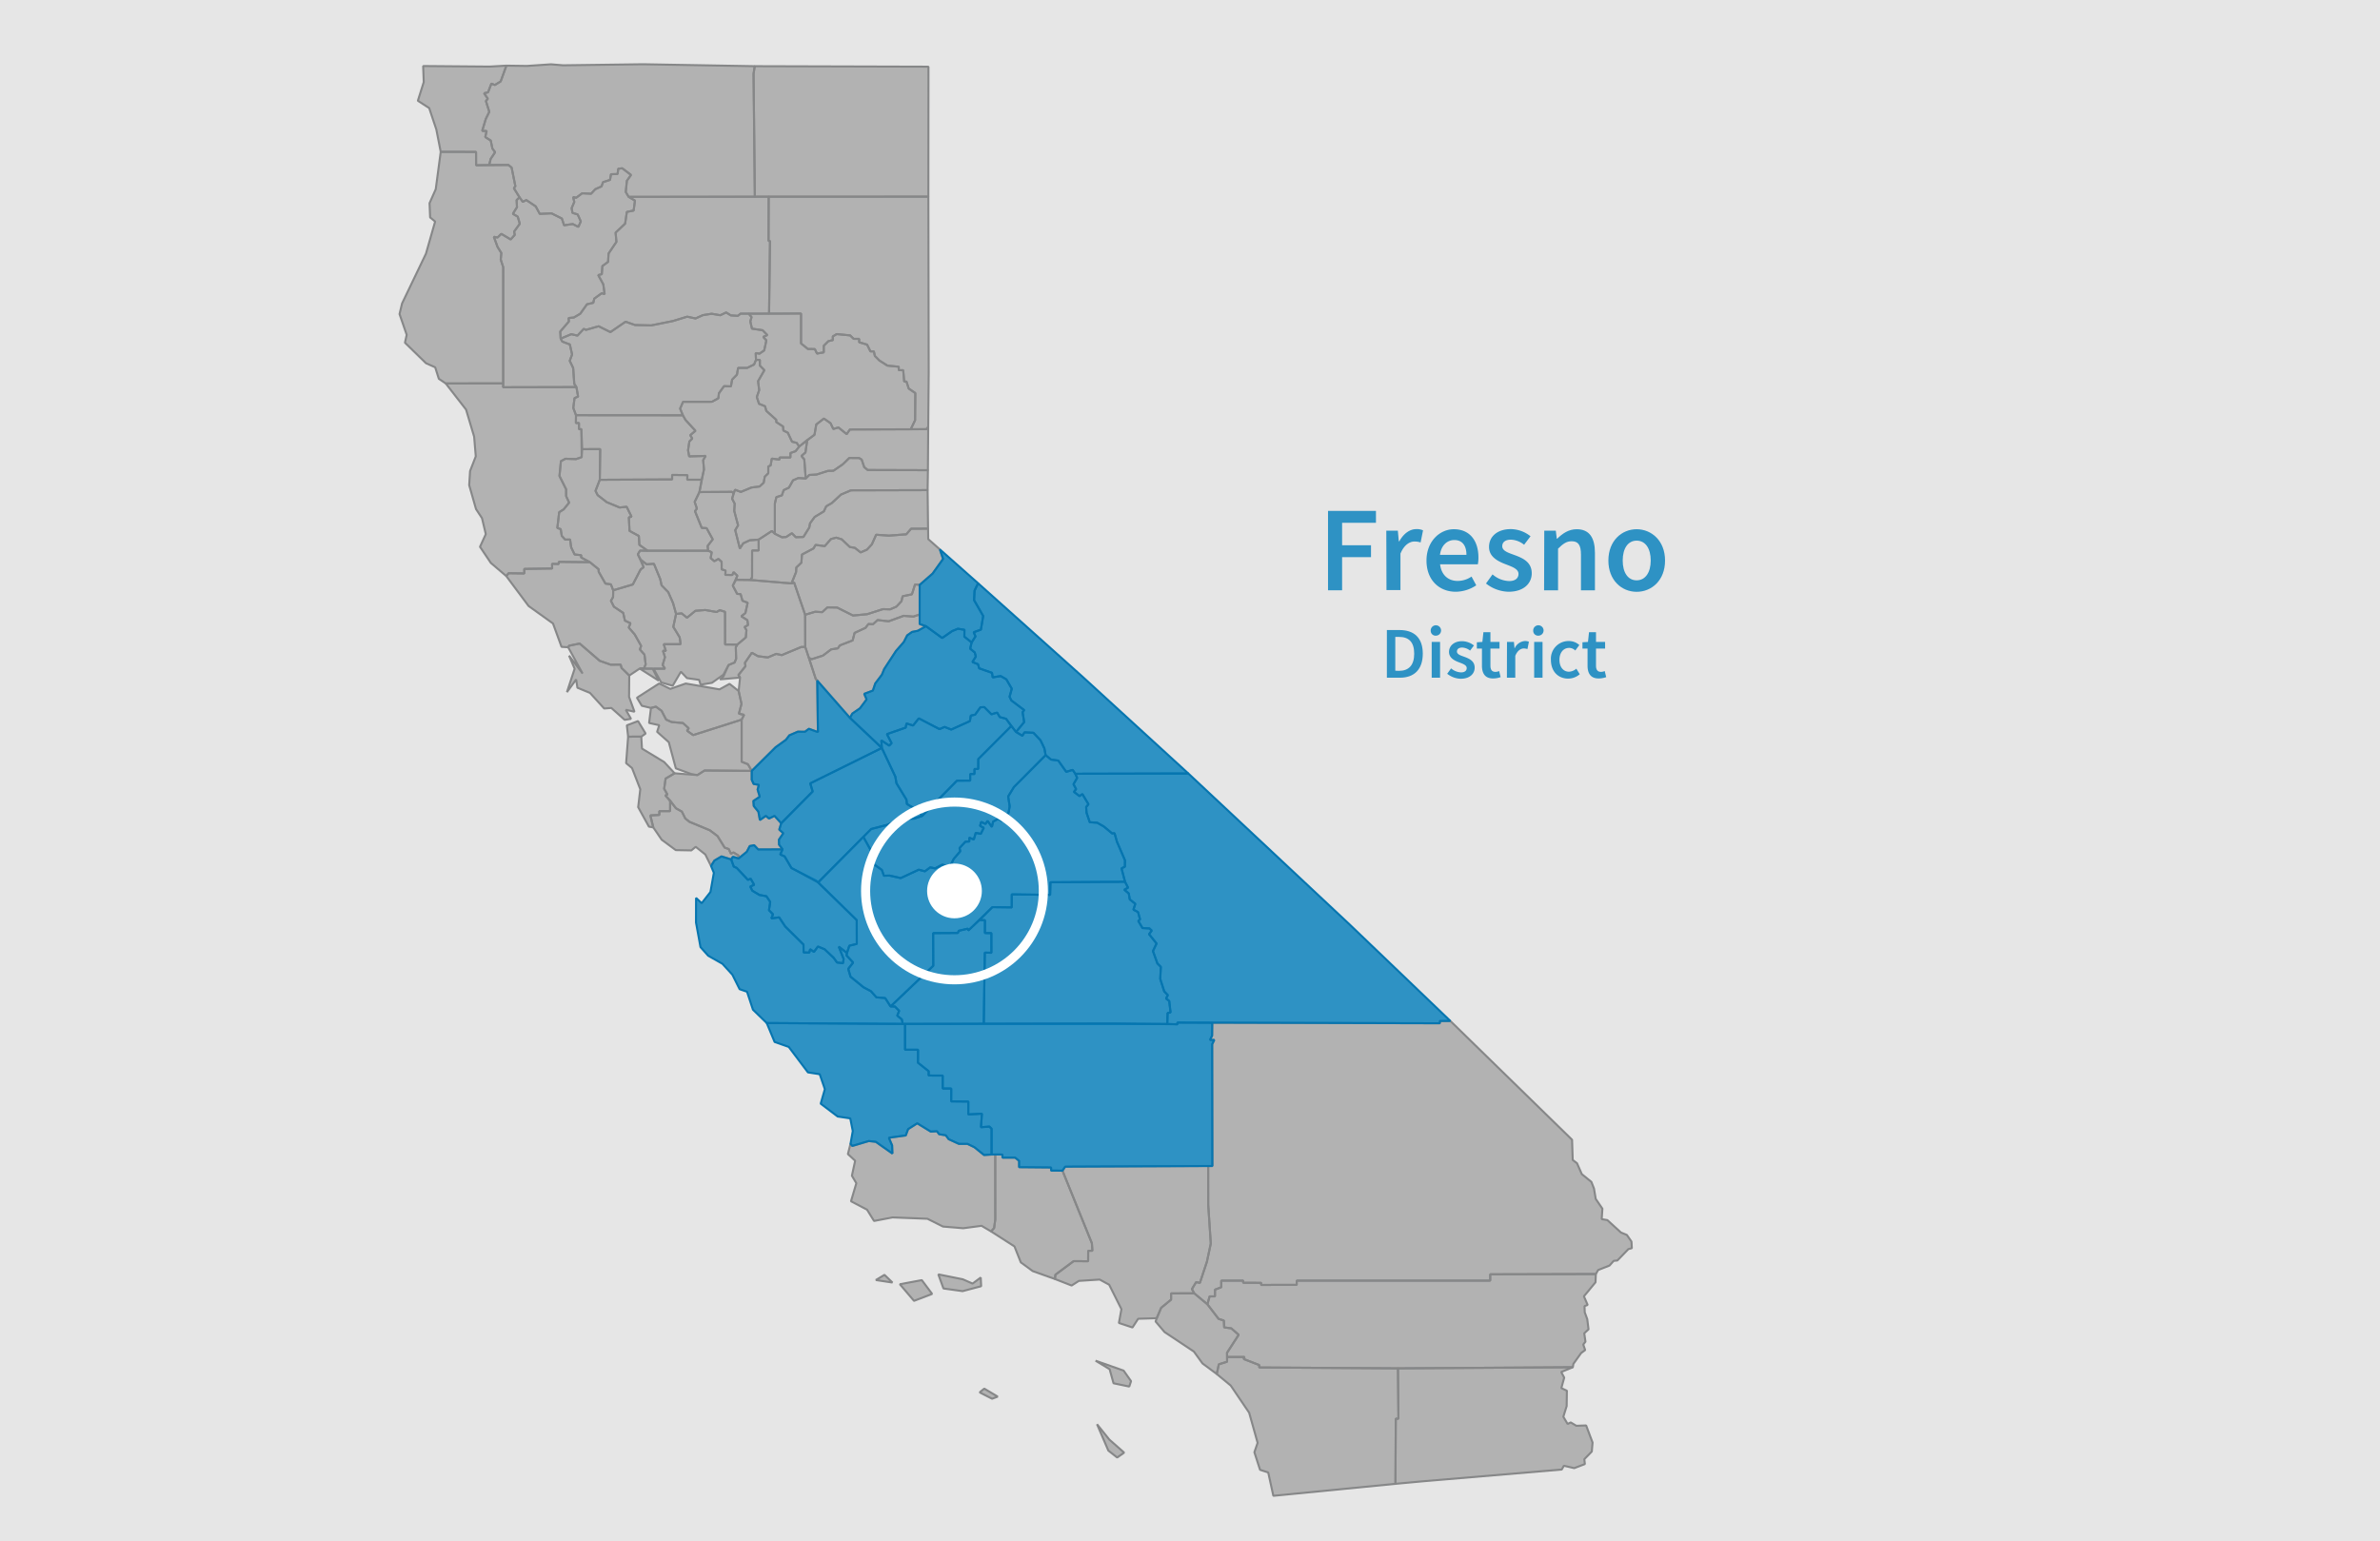 <svg xmlns="http://www.w3.org/2000/svg" viewBox="0 0 784.06 507.87"><defs><style>.cls-1{fill:#e6e6e6;}.cls-2{fill:#a5a5a5;opacity:0.8;}.cls-3,.cls-5{fill:#007dbc;}.cls-3{opacity:0.8;}.cls-4,.cls-6,.cls-7{fill:none;}.cls-4{stroke:#868788;}.cls-4,.cls-6{stroke-linejoin:bevel;stroke-width:0.67px;}.cls-5{opacity:0.8;}.cls-6{stroke:#0675af;}.cls-7{stroke:#fff;stroke-miterlimit:10;stroke-width:3px;}.cls-8{fill:#fff;}</style></defs><g id="Background"><rect class="cls-1" x="-11.18" y="-11.39" width="804.92" height="529.99"/></g><g id="Layer_12" data-name="Layer 12"><polygon class="cls-2" points="249.92 177.8 254.28 174.96 255.27 175.87 255.27 165.89 255.77 163.79 257.58 163.23 258.17 161.5 259.9 160.68 261.26 158.26 263 157.51 265.44 157.67 264.96 151.38 264.02 150.23 265.35 149.09 265.94 144.96 263.29 147.13 262.09 148.67 260.39 149.28 260.39 150.76 256.81 150.75 256.83 151.44 254.26 151.11 253.88 153.35 253.1 153.72 253.1 155.94 251.95 157.06 251.59 159.04 250.25 160.29 247.55 160.64 244.07 162.09 242.14 161.37 241.18 164.31 242.04 165.98 241.88 168.32 243.15 173.1 242.21 174.68 243.74 180.74 244.84 179.03 246.97 178.03 249.92 177.8"/><polygon class="cls-2" points="222.72 202.29 224.57 202.11 226.32 203.53 229.1 201.26 232.34 201 236.08 201.66 237.13 201.05 238.86 201.6 238.88 212.36 242.89 212.39 245.71 210.02 245.91 207.65 245.3 206.59 246.44 205.96 246.21 204.34 244.22 203.07 245.56 202 246.31 198.6 244.59 197.94 243.99 195.77 242.84 195.68 241.41 192.97 242.9 189.67 241.66 188.53 241.25 189.46 238.95 189.42 239.02 188.01 237.74 187.59 237.73 185.13 236.69 184.17 235.32 184.91 234.12 183.9 234.46 181.94 233.29 181.47 210.84 181.43 210.12 182.66 211.19 184.52 213.03 185.95 215.42 185.76 217.51 190.82 217.94 192.85 220.15 195.12 221.74 198.74 222.72 202.29"/><polygon class="cls-2" points="165.77 126.32 165.76 127.6 189.89 127.54 189.19 126.5 188.82 121.25 187.69 118.9 188.47 116.79 187.72 113.49 185.25 112.56 184.7 111.58 184.56 109.24 187.41 105.93 187.34 104.78 189.04 104.62 191.16 103.37 193.37 100.26 195.45 99.77 195.77 98.4 198.23 96.62 199.19 96.92 198.75 93.7 197.08 90.64 198.25 90.35 198.45 87.66 200.33 86.28 200.48 83.55 203.07 79.69 202.8 76.65 205.94 73.69 206.51 69.82 208.74 69.38 209.18 66.1 207.1 64.86 206.15 63.25 206.52 59.56 207.88 57.64 205 55.45 203.68 55.59 203.45 57.34 201.28 57.41 200.97 59.27 198.66 60.02 198.17 61.42 196.1 62.34 194.74 63.83 191.79 63.69 189.83 65.15 188.81 64.93 189.19 66.53 188.34 68.57 188.59 70.14 190.31 70.67 191.34 72.95 190.54 74.76 188.68 73.82 185.83 74.23 185.1 72 181.7 70.3 177.82 70.47 176.48 68 173.39 65.92 172.22 66.51 171.15 65.01 170.19 65.94 170.32 68.26 168.95 70.45 170.56 71.4 171.24 73.72 169.37 76.32 169.58 77.39 168.24 78.9 165.15 77.05 163.91 78.25 162.69 78.02 163.91 81.37 165.16 83.36 164.96 85.54 165.78 88.06 165.77 126.32"/><polygon class="cls-2" points="189.89 127.54 190.44 130.68 189.28 131.15 188.86 134.39 189.75 136.81 224.96 136.84 224.06 134.63 225.03 132.4 234.55 132.38 236.66 131.22 236.83 129.59 238.53 127.23 240.79 127.32 241.19 125.08 242.78 123.44 243.15 121.23 246.14 121.23 248.42 120.11 249.05 118.57 248.96 116.34 250.22 116.53 251.76 115.45 252.47 112.15 251.43 111.01 252.79 110.4 251.23 108.81 247.73 108.3 247.18 105.9 247.59 104.49 246.65 103.35 243.99 103.34 243.06 104.07 240.77 103.92 239.22 102.96 237.29 103.87 234.44 103.38 231.56 103.84 229.13 104.92 226.39 104.34 221.69 105.78 214.53 107.22 209.22 107.1 206.09 106 201.09 109.43 197.22 107.5 193.05 108.69 192.32 108.36 190.24 110.58 188.19 110.12 184.7 111.58 185.25 112.56 187.72 113.49 188.47 116.79 187.69 118.9 188.82 121.25 189.19 126.5 189.89 127.54"/><polygon class="cls-2" points="233.29 181.47 234.46 181.94 234.12 183.9 235.32 184.91 236.69 184.17 237.73 185.13 237.74 187.59 239.02 188.01 238.95 189.42 241.25 189.46 241.66 188.53 242.9 189.67 242.49 191.04 247.17 191.1 247.76 190.25 247.77 181.39 249.94 181.38 249.92 177.8 246.97 178.03 244.84 179.03 243.74 180.74 242.21 174.68 243.15 173.1 241.88 168.32 242.04 165.98 241.18 164.31 241.67 162.56 241.13 162.06 230.42 162.14 228.85 165.38 229.59 167.58 228.95 168.42 231.18 173.95 232.78 174.02 234.8 177.72 233.12 179.89 233.29 181.47"/><polygon class="cls-2" points="171.15 65.01 172.22 66.51 173.39 65.92 176.48 68 177.82 70.47 181.7 70.3 185.1 72 185.83 74.23 188.68 73.82 190.54 74.76 191.34 72.95 190.31 70.67 188.59 70.14 188.34 68.57 189.19 66.53 188.81 64.93 189.83 65.15 191.79 63.69 194.74 63.83 196.1 62.34 198.17 61.42 198.66 60.02 200.97 59.27 201.28 57.41 203.45 57.34 203.68 55.59 205 55.45 207.88 57.64 206.52 59.56 206.15 63.25 207.1 64.86 248.67 64.82 248.25 24.34 248.63 21.81 211.85 21.17 185.49 21.52 181.51 21.19 173.55 21.73 166.82 21.63 164.94 26.83 163.02 28.01 161.88 27.56 160.78 30.42 159.47 30.73 160.7 32.53 160.08 33.29 161.19 36.85 160.03 39.21 158.86 43.12 160.32 43.17 159.86 45.16 161.67 46.32 162.21 48.93 163.11 50.16 161.65 52.34 161.15 54.38 167.48 54.35 168.55 55.22 169.78 61.36 169.29 62.02 171.15 65.01"/><polygon class="cls-2" points="305.69 154.93 305.79 140.71 305.21 141.41 279.98 141.52 278.93 143.05 276.22 140.85 274.52 141.35 273.61 139.44 271.42 137.91 268.91 139.86 268.32 143.26 265.94 144.96 265.35 149.09 264.02 150.23 264.96 151.38 265.44 157.67 266.61 156.5 269.01 156.36 272.75 155.16 274.55 155.12 277.63 153 279.79 150.9 282.99 150.92 283.86 151.43 284.71 153.93 285.86 154.87 305.69 154.93"/><polygon class="cls-2" points="246.65 103.35 253.36 103.36 253.67 79.37 253.19 79.39 253.23 64.8 207.1 64.86 209.18 66.1 208.74 69.38 206.51 69.82 205.94 73.69 202.8 76.65 203.07 79.69 200.48 83.55 200.33 86.28 198.45 87.66 198.25 90.35 197.08 90.64 198.75 93.7 199.19 96.92 198.23 96.62 195.77 98.4 195.45 99.77 193.37 100.26 191.16 103.37 189.04 104.62 187.34 104.78 187.41 105.93 184.56 109.24 184.7 111.58 188.19 110.12 190.24 110.58 192.32 108.36 193.05 108.69 197.22 107.5 201.09 109.43 206.09 106 209.22 107.1 214.53 107.22 221.69 105.78 226.39 104.34 229.13 104.92 231.56 103.84 234.44 103.38 237.29 103.87 239.22 102.96 240.77 103.92 243.06 104.07 243.99 103.34 246.65 103.35"/><polygon class="cls-2" points="244.32 237.13 244.32 250.99 246.39 251.82 247.67 254.02 255.5 246.22 258.92 243.75 260.04 242.28 262.84 241.07 265.18 241.1 266.48 240.13 269.45 241.21 269.22 224.24 268.73 223.69 265.28 213.16 263.94 213.19 257.55 215.86 255.71 215.45 252.93 216.63 249.7 216.21 247.69 215.08 245.41 218.39 245.59 219.5 243.26 222.43 243.81 223.26 243.34 227.7 244.28 231.96 243.42 235.15 245.13 235.54 244.32 237.13"/><polygon class="cls-2" points="237.18 223.85 243.81 223.26 243.26 222.43 245.59 219.5 245.41 218.39 247.69 215.08 249.7 216.21 252.93 216.63 255.71 215.45 257.55 215.86 263.94 213.19 265.28 213.16 265.24 202.56 261.62 191.97 260.75 192.24 247.17 191.1 242.49 191.04 241.41 192.97 242.84 195.68 243.99 195.77 244.59 197.94 246.31 198.6 245.56 202 244.22 203.07 246.21 204.34 246.44 205.96 245.3 206.59 245.91 207.65 245.71 210.02 242.89 212.39 242.4 213.28 242.51 217.06 242 218.3 240.01 219.13 238.35 222.87 237.18 223.85"/><polygon class="cls-2" points="246.65 103.35 247.59 104.49 247.18 105.9 247.73 108.3 251.23 108.81 252.79 110.4 251.43 111.01 252.47 112.15 251.76 115.45 250.22 116.53 248.96 116.34 249.05 118.57 250.33 118.59 250.32 120.45 251.82 121.97 249.74 125.6 250.1 128.56 249.33 130.81 250.04 133.04 252.04 133.86 252.46 135.4 255.72 138.32 255.73 139.07 257.98 140.54 258.07 141.84 259.55 142.6 260.92 145.54 262.46 145.92 263.29 147.13 268.32 143.26 268.91 139.86 271.42 137.91 273.61 139.44 274.52 141.35 276.22 140.85 278.93 143.05 279.98 141.52 300.02 141.46 301.46 138.48 301.54 129.53 299.37 128.03 298.62 125.72 297.88 125.72 297.55 121.98 296.08 121.99 296.08 120.84 292.34 120.47 289.71 118.8 288.21 117.28 287.88 115.78 286.75 115.78 285.65 113.55 283.05 112.78 283.04 111.66 281.22 111.65 280.06 110.51 275.63 110.08 274.35 110.86 274.38 112.06 272.89 112.42 271.38 113.93 271.38 116.11 269.14 116.5 268.44 115.01 266.17 115 263.89 113.16 263.89 103.31 246.65 103.35"/><polygon class="cls-2" points="247.17 191.1 260.75 192.24 262.25 188.51 262.33 187 264.01 185.4 264.19 182.73 267.99 180.72 268.68 179.55 271.7 179.95 273.73 177.61 275.49 177.15 277.27 177.69 279.95 180.23 281.63 180.52 283.52 182.02 285.61 181.11 287.24 179.35 288.64 176.19 292.87 176.49 298.56 176.05 300.16 174.21 305.74 174.19 305.59 161.5 280.31 161.57 277.05 162.96 274.04 165.75 272.19 166.83 271.42 168.49 268.39 170.33 266.86 172.43 266.61 173.82 264.67 176.93 262.17 177.01 260.88 175.7 258.99 176.94 257.62 177.03 255.27 175.87 254.28 174.96 249.92 177.8 249.94 181.38 247.77 181.39 247.76 190.25 247.17 191.1"/><polygon class="cls-2" points="255.27 175.87 257.62 177.03 258.99 176.94 260.88 175.7 262.17 177.01 264.67 176.93 266.61 173.82 266.86 172.43 268.39 170.33 271.42 168.49 272.19 166.83 274.04 165.75 277.05 162.96 280.31 161.57 305.59 161.5 305.69 154.93 285.86 154.87 284.71 153.93 283.86 151.43 282.99 150.92 279.79 150.9 277.63 153 274.55 155.12 272.75 155.16 269.01 156.36 266.61 156.5 265.44 157.67 263 157.51 261.26 158.26 259.9 160.68 258.17 161.5 257.58 163.23 255.77 163.79 255.27 165.89 255.27 175.87"/><polygon class="cls-2" points="248.63 21.81 248.25 24.34 248.67 64.82 305.84 64.8 305.87 21.97 248.63 21.81"/><polygon class="cls-2" points="253.23 64.8 253.19 79.39 253.67 79.37 253.36 103.36 263.89 103.31 263.89 113.16 266.17 115 268.44 115.01 269.14 116.5 271.38 116.11 271.38 113.93 272.89 112.42 274.38 112.06 274.35 110.86 275.63 110.08 280.06 110.51 281.22 111.65 283.04 111.66 283.05 112.78 285.65 113.55 286.75 115.78 287.88 115.78 288.21 117.28 289.71 118.8 292.34 120.47 296.08 120.84 296.08 121.99 297.55 121.98 297.88 125.72 298.62 125.72 299.37 128.03 301.54 129.53 301.46 138.48 300.02 141.46 305.21 141.41 305.79 140.71 305.95 122.81 305.84 64.8 253.23 64.8"/><polygon class="cls-2" points="191.81 148.01 197.73 147.98 197.59 158.09 221.43 157.97 221.42 156.49 226.45 156.54 226.42 158.06 231.15 158.06 231.91 154.69 231.65 151.62 232.47 150.22 227.04 150.38 226.67 148.36 227.1 145.47 228.06 144.51 227.39 143.39 229.11 141.95 225.83 138.37 224.96 136.84 189.75 136.81 189.72 139.38 190.74 139.38 190.72 141.41 191.52 141.4 191.81 148.01"/><polygon class="cls-2" points="265.24 202.56 268.55 201.57 270.86 201.71 272.58 200.13 275.79 200.19 281.01 202.81 285.67 202.38 290.88 200.71 293.25 200.78 295.32 199.88 296.99 198.08 297.35 196.47 300.42 195.83 301.45 192.56 302.97 192.71 307.22 189 310.68 184.16 309.62 181.02 305.8 177.65 305.74 174.19 300.16 174.21 298.56 176.05 292.87 176.49 288.64 176.19 287.24 179.35 285.61 181.11 283.52 182.02 281.63 180.52 279.95 180.23 277.27 177.69 275.49 177.15 273.73 177.61 271.7 179.95 268.68 179.55 267.99 180.72 264.19 182.73 264.01 185.4 262.33 187 262.25 188.51 260.75 192.24 261.62 191.97 265.24 202.56"/><polygon class="cls-2" points="197.59 158.09 196.18 161.74 196.88 163.14 199.89 165.47 204.14 167.23 206.44 166.98 208.05 170.25 207.17 170.48 207.39 174.93 210.46 176.6 210.63 179.52 213.36 181.48 233.29 181.47 233.12 179.89 234.8 177.72 232.78 174.02 231.18 173.95 228.95 168.42 229.59 167.58 228.85 165.38 230.42 162.14 231.15 158.06 226.42 158.06 226.45 156.54 221.42 156.49 221.43 157.97 197.59 158.09"/><polygon class="cls-2" points="266.5 216.8 268.73 223.69 280 236.53 280.79 235.11 283.28 233.4 285.48 230.46 284.7 228.62 287.55 227.53 288.35 225.18 290.53 222.3 291.26 220.48 295.16 214.5 297.73 211.56 298.86 209.35 300.47 208.21 302.36 207.84 305.05 206.33 302.97 205.63 302.97 202.46 300.89 203.17 297.71 202.91 292.75 204.72 289.11 204.31 287.6 205.68 286.08 205.61 285.14 206.87 281.53 208.54 280.9 211.02 276.69 212.65 276.02 213.63 273.82 213.96 271.08 216.03 267.43 217.2 266.5 216.8"/><polygon class="cls-2" points="224.96 136.84 225.83 138.37 229.11 141.95 227.39 143.39 228.06 144.51 227.1 145.47 226.67 148.36 227.04 150.38 232.47 150.22 231.65 151.62 231.91 154.69 230.42 162.14 241.13 162.06 241.67 162.56 242.14 161.37 244.07 162.09 247.55 160.64 250.25 160.29 251.59 159.04 251.95 157.06 253.1 155.94 253.1 153.72 253.88 153.35 254.26 151.11 256.83 151.44 256.81 150.75 260.39 150.76 260.39 149.28 262.09 148.67 263.29 147.13 262.46 145.92 260.92 145.54 259.55 142.6 258.07 141.84 257.98 140.54 255.73 139.07 255.72 138.32 252.46 135.4 252.04 133.86 250.04 133.04 249.33 130.81 250.1 128.56 249.74 125.6 251.82 121.97 250.32 120.45 250.33 118.59 249.05 118.57 248.42 120.11 246.14 121.23 243.15 121.23 242.78 123.44 241.19 125.08 240.79 127.32 238.53 127.23 236.83 129.59 236.66 131.22 234.55 132.38 225.03 132.4 224.06 134.63 224.96 136.84"/><polygon class="cls-2" points="265.24 202.56 265.28 213.16 266.5 216.8 267.43 217.2 271.08 216.03 273.82 213.96 276.02 213.63 276.69 212.65 280.9 211.02 281.53 208.54 285.14 206.87 286.08 205.61 287.6 205.68 289.11 204.31 292.75 204.72 297.71 202.91 300.89 203.17 302.97 202.46 302.97 192.71 301.45 192.56 300.42 195.83 297.35 196.47 296.99 198.08 295.32 199.88 293.25 200.78 290.88 200.71 285.67 202.38 281.01 202.81 275.79 200.19 272.58 200.13 270.86 201.71 268.55 201.57 265.24 202.56"/></g><g id="Layer_11" data-name="Layer 11"><polygon class="cls-2" points="187.18 213.27 187.48 212.76 190.97 212.05 197.56 217.73 201.19 219.02 204.47 218.98 204.75 220.08 207.3 222.58 210.71 220.3 212.12 220.22 212.71 218.91 212.31 215.72 210.81 213.99 211.21 212.81 209.1 209.06 207.14 206.78 207.71 205.35 205.87 204.5 205.31 201.96 202.26 199.92 201.26 197.96 201.97 196.75 202.01 194.5 201.25 192.54 199.46 192.3 197.23 188.4 197.21 187.57 194.33 185.24 184.08 185.13 184.07 185.84 181.88 185.78 181.9 187.32 172.72 187.45 172.73 188.95 167.56 188.88 166.79 189.81 174.13 199.67 182.18 205.44 184.99 213.14 187.18 213.27"/><polygon class="cls-2" points="240.01 219.13 242 218.3 242.51 217.06 242.4 213.28 242.89 212.39 238.88 212.36 238.86 201.6 237.13 201.05 236.08 201.66 232.34 201 229.1 201.26 226.32 203.53 224.57 202.11 222.72 202.29 221.81 206.55 223.9 209.98 224.24 212.25 218.66 212.26 219.36 214.48 218.41 214.42 219.06 216.55 218.3 219.1 219.08 220.34 215.31 220.33 217.82 224.86 221.61 225.95 224.32 221.33 226.31 223.43 230.32 224.01 230.81 225.6 234.55 224.98 238.31 222.31 240.01 219.13"/><polygon class="cls-2" points="215 220.33 210.75 220.3 217 224.28 215 220.33"/><polygon class="cls-2" points="215.22 272.63 217.99 276.69 222.62 280.11 227.75 280.21 229.19 279.02 232.36 281.55 234.24 285.34 235.33 283.57 237.68 282.18 240.87 283.17 241.44 282.3 243.34 282.85 243.35 281.93 241.63 280.88 240.8 281.29 240.07 279.76 238.73 279.29 236.37 275.47 233.83 273.57 227.15 270.8 225.76 269.69 224.62 267.41 222.69 266.33 220.77 263.74 220.76 267.26 217.21 267.28 217.21 268.52 214.25 268.68 215.22 272.63"/><polygon class="cls-2" points="243.34 282.85 246.01 280.65 246.99 278.77 248.45 278.49 249.79 279.89 257.81 279.85 256.63 278.29 256.6 276.67 258.04 274.56 256.71 273.35 257.36 271.26 255.16 268.84 253.34 269.71 252.31 268.83 250.33 270.21 249.84 267.47 248.31 265.58 248.18 263.92 250.28 262.52 249.57 260.14 250.01 258.62 248.27 258.32 247.64 256.93 247.64 254 232.12 253.88 229.75 255.38 222.24 254.8 219.27 256.55 218.8 259.91 219.88 261.79 219.21 262.12 222.69 266.33 224.62 267.41 225.76 269.69 227.15 270.8 233.83 273.57 236.37 275.47 238.73 279.29 240.07 279.76 240.8 281.29 241.63 280.88 243.35 281.93 243.34 282.85"/><polygon class="cls-2" points="206.93 242.74 206.27 251.45 208.22 253.09 210.93 260.05 210.24 265.97 213.78 272.38 215.22 272.63 214.25 268.68 217.21 268.52 217.21 267.28 220.76 267.26 220.77 263.74 219.21 262.12 219.88 261.79 218.8 259.91 219.27 256.55 222.24 254.8 218.8 251.09 211.49 246.66 211.26 242.72 206.93 242.74"/><polygon class="cls-2" points="211.26 242.72 212.69 241.71 210.19 237.59 206.51 239 206.93 242.74 211.26 242.72"/><polygon class="cls-2" points="210.75 220.3 210.71 220.3 210.79 220.3 210.75 220.3"/><polygon class="cls-2" points="210.79 220.3 219.08 220.34 218.3 219.1 219.06 216.55 218.41 214.42 219.36 214.48 218.66 212.26 224.24 212.25 223.9 209.98 221.81 206.55 222.72 202.29 221.74 198.74 220.15 195.12 217.94 192.85 217.51 190.82 215.42 185.76 213.03 185.95 211.19 184.52 212.04 186.92 211.07 187.58 208.47 192.59 202.01 194.5 201.97 196.75 201.26 197.96 202.26 199.92 205.31 201.96 205.87 204.5 207.71 205.35 207.14 206.78 209.1 209.06 211.21 212.81 210.81 213.99 212.31 215.72 212.71 218.91 212.12 220.22 210.79 220.3"/><polygon class="cls-2" points="146.85 126.35 153.54 134.96 156.2 143.88 156.74 150.37 154.86 155.21 154.57 159.85 156.82 167.74 158.79 170.74 160.04 176 158.13 180.17 161.7 185.48 166.79 189.81 167.56 188.88 172.73 188.95 172.72 187.45 181.9 187.32 181.88 185.78 184.07 185.84 184.08 185.13 194.33 185.24 191.45 183.69 191.48 182.94 189.3 182.7 188.16 180.34 187.81 177.77 186.18 177.8 185.06 176.56 184.71 174.35 183.61 173.97 184.21 168.78 185.7 167.83 187.49 165.61 186.51 163.47 186.5 161.23 184.32 156.84 184.79 151.94 186.29 151.16 189.78 151.27 191.62 150.63 191.52 141.4 190.72 141.41 190.74 139.38 189.72 139.38 189.75 136.81 188.86 134.39 189.28 131.15 190.44 130.68 189.89 127.54 165.76 127.6 165.77 126.32 146.85 126.35"/><polygon class="cls-2" points="187.18 213.27 191.93 221.93 187.47 216.03 189.31 220.35 186.77 228.06 189.81 223.88 190.22 226.6 194.36 228.31 199.04 233.45 201.4 233.27 205.78 237.18 207.88 236.86 206.16 233.87 209.02 234.52 207.24 229.62 207.3 222.58 204.75 220.08 204.47 218.98 201.19 219.02 197.56 217.73 190.97 212.05 187.48 212.76 187.18 213.27"/><polygon class="cls-2" points="191.81 148.01 191.62 150.63 189.78 151.27 186.29 151.16 184.79 151.94 184.32 156.84 186.5 161.23 186.51 163.47 187.49 165.61 185.7 167.83 184.21 168.78 183.61 173.97 184.71 174.35 185.06 176.56 186.18 177.8 187.81 177.77 188.16 180.34 189.3 182.7 191.48 182.94 191.45 183.69 194.33 185.24 197.21 187.57 197.23 188.4 199.46 192.3 201.25 192.54 202.01 194.5 208.47 192.59 211.07 187.58 212.04 186.92 210.12 182.66 210.84 181.43 213.36 181.48 210.63 179.52 210.46 176.6 207.39 174.93 207.17 170.48 208.05 170.25 206.44 166.98 204.14 167.23 199.89 165.47 196.88 163.14 196.18 161.74 197.59 158.09 197.73 147.98 191.81 148.01"/><polygon class="cls-2" points="145.19 50.03 143.55 62.34 141.51 66.95 141.7 71.64 143.35 72.99 140.33 83.58 132.46 99.98 131.62 103.48 133.98 110.32 133.41 112.92 140.34 119.68 143.37 121.03 144.57 124.81 146.85 126.35 165.77 126.32 165.78 88.06 164.96 85.54 165.16 83.36 163.91 81.37 162.69 78.02 163.91 78.25 165.15 77.05 168.24 78.9 169.58 77.39 169.37 76.32 171.24 73.72 170.56 71.4 168.95 70.45 170.32 68.26 170.19 65.94 171.15 65.01 169.29 62.02 169.78 61.36 168.55 55.22 167.48 54.35 156.85 54.45 156.83 50.05 145.19 50.03"/><polygon class="cls-2" points="139.4 21.76 139.6 27.04 137.66 33.2 141.39 35.61 143.75 42.68 145.19 50.03 156.83 50.05 156.85 54.45 161.15 54.38 161.65 52.34 163.11 50.16 162.21 48.93 161.67 46.32 159.86 45.16 160.32 43.17 158.86 43.12 160.03 39.21 161.19 36.85 160.08 33.29 160.7 32.53 159.47 30.73 160.78 30.42 161.88 27.56 163.02 28.01 164.94 26.83 166.82 21.63 161.32 21.94 139.4 21.76"/><polygon class="cls-2" points="214.45 233.27 216.09 232.85 217.95 234.22 219.45 237.11 221.24 237.91 225 238.24 226.89 239.98 226.33 240.77 228.35 242.21 244.32 237.13 245.13 235.54 243.42 235.15 244.28 231.96 243.34 227.7 240.34 225.33 237.03 227.15 225.91 225.22 220.81 226.99 217.16 225.21 209.83 229.9 211.44 232.55 214.45 233.27"/><polygon class="cls-2" points="214.45 233.27 213.84 238.22 217.18 238.96 216.48 241.13 220.33 244.55 222.65 253.17 227.8 255.07 229.75 255.38 232.12 253.88 247.67 254.02 246.39 251.82 244.32 250.99 244.32 237.13 228.35 242.21 226.33 240.77 226.89 239.98 225 238.24 221.24 237.91 219.45 237.11 217.95 234.22 216.09 232.85 214.45 233.27"/></g><g id="Layer_10" data-name="Layer 10"><polygon class="cls-2" points="400.84 452.73 405.45 456.54 411.52 465.49 414.31 475.41 413.24 478.51 415.11 484.3 417.8 485.18 419.49 492.87 459.71 488.91 459.82 467.46 460.7 467.46 460.54 450.87 414.85 450.58 414.84 449.78 409.73 447.8 409.99 447.12 404.25 447.12 404.25 448.7 401.53 449.54 400.84 452.73"/><polygon class="cls-2" points="468.81 488.08 514.5 484.21 515.19 482.96 518.61 483.75 522.12 482.41 521.93 480.81 524.41 478.27 524.65 475.32 522.53 469.68 519.3 469.79 517.46 468.69 516.43 469.19 515.02 466.82 516.12 463.29 516.19 458.23 514.36 457.38 515.31 453.93 514.32 452.07 518.16 450.5 460.54 450.87 460.7 467.46 459.82 467.46 459.71 488.91 468.81 488.08"/></g><g id="Layer_8" data-name="Layer 8"><polygon class="cls-2" points="393.43 426.15 397.76 429.75 398.49 427.16 400.25 427.16 400.27 424.94 402.33 424.14 402.32 421.99 409.56 421.97 409.55 422.67 415.48 422.7 415.48 423.39 427.18 423.36 427.17 421.97 490.93 421.97 490.93 419.88 525.73 419.79 526.5 418.46 530.23 417 531.6 415.45 532.82 415.33 536.44 411.58 537.59 411.28 537.47 409.11 535.95 406.91 534 406.11 529.52 402.02 527.66 401.71 527.89 398.26 525.69 395.04 525.12 391.63 524.26 389.43 521.1 386.87 519.53 383.29 518.11 382.21 517.9 375.55 477.8 336.41 474.35 336.41 474.34 337.17 399.37 336.99 399.32 341.24 398.61 342.66 400.04 342.65 399.34 344.08 399.41 384.2 398.02 384.19 398.03 396.9 398.88 409.74 397.61 415.71 395.29 422.71 394.05 422.46 392.66 424.75 393.43 426.15"/><polygon class="cls-2" points="404.25 447.12 409.99 447.12 409.73 447.8 414.84 449.78 414.85 450.58 460.54 450.87 518.16 450.5 518.32 449.41 520.89 445.81 522.22 444.84 521.58 443.02 522.31 442.08 521.91 439.31 523.32 438.01 522.9 434.64 522.07 432.4 522 430.37 523.03 429.98 521.8 427.13 525.62 422.51 525.73 419.79 490.93 419.88 490.93 421.97 427.17 421.97 427.18 423.36 415.48 423.39 415.48 422.7 409.55 422.67 409.56 421.97 402.32 421.99 402.33 424.14 400.27 424.94 400.25 427.16 398.49 427.16 397.76 429.75 401.44 434.56 403.19 435.13 403.29 437.37 405.63 437.69 408.07 439.81 404.23 445.74 404.25 447.12"/><polygon class="cls-2" points="380.68 435.41 383.64 438.9 393.32 445.35 396.15 449.25 400.84 452.73 401.53 449.54 404.25 448.7 404.23 445.74 408.07 439.81 405.63 437.69 403.29 437.37 403.19 435.13 401.44 434.56 397.76 429.75 393.43 426.15 385.8 426.17 385.8 428.23 382.53 430.92 380.68 435.41"/></g><g id="Layer_7" data-name="Layer 7"><polygon class="cls-2" points="326.51 405.76 334.2 410.69 336.3 415.96 340.21 418.82 347.53 421.43 347.69 420.01 353.7 415.55 358.47 415.57 358.49 412.12 359.87 412.13 359.71 409.66 350.02 385.73 346.27 385.72 346.27 384.69 335.72 384.59 335.72 382.5 334.41 381.44 330.24 381.44 330.25 380.42 327.87 380.4 327.88 401.8 327.5 404.62 326.51 405.76"/><polygon class="cls-2" points="324.25 457.55 322.73 458.79 326.83 460.88 328.69 460.19 324.25 457.55"/><polygon class="cls-2" points="326.51 405.76 327.5 404.62 327.88 401.8 327.87 380.4 324.18 380.58 321.01 378.02 318.73 376.91 315.89 376.91 312.52 375.36 311.58 374.09 309.38 373.73 308.67 372.75 306.62 372.86 302.17 370.13 299.16 372.06 298.4 374.13 292.83 374.89 293.9 377.4 294 380.1 288.52 376.23 286.23 375.97 280.78 377.59 280.19 376.87 279.33 380.26 281.72 382.47 280.65 387.4 282.11 389.87 280.36 395.82 285.63 398.58 287.94 402.3 294.01 401.14 305.53 401.58 310.66 404.15 317.33 404.7 323.36 403.9 326.51 405.76"/><polygon class="cls-2" points="309.12 419.9 310.81 424.55 317.11 425.43 323.23 423.81 323.09 420.94 320.4 422.94 317.17 421.52 309.12 419.9"/><polygon class="cls-2" points="303.68 421.8 296.44 423.15 301.11 428.63 307.08 426.35 303.68 421.8"/><polygon class="cls-2" points="291.38 420.06 288.54 421.76 294.01 422.6 291.38 420.06"/><polygon class="cls-2" points="347.53 421.43 353.03 423.58 355.43 422.05 362.28 421.61 365.4 423.31 369.44 431.37 368.61 435.92 373.08 437.4 374.95 434.53 381.02 434.35 382.53 430.92 385.8 428.23 385.8 426.17 393.43 426.15 392.66 424.75 394.05 422.46 395.29 422.71 397.61 415.71 398.88 409.74 398.03 396.9 398.02 384.19 350.93 384.42 350.02 385.73 359.71 409.66 359.87 412.13 358.49 412.12 358.47 415.57 353.7 415.55 347.69 420.01 347.53 421.43"/><polygon class="cls-2" points="360.92 448.35 365.55 451.15 366.84 455.79 372.02 456.87 372.61 455.09 370.16 451.61 360.92 448.35"/><polygon class="cls-2" points="361.4 469.29 365.13 477.96 368.04 480.25 370.34 478.64 365.46 474.35 361.4 469.29"/></g><g id="Layer_4" data-name="Layer 4"><path class="cls-3" d="M437.5,168.34h15.79v3.92H442.14v7.4h9.52v3.92h-9.52V194.5H437.5Z"/><path class="cls-3" d="M456.7,174.86h3.8l.32,3.48H461c1.4-2.56,3.48-4,5.56-4a5,5,0,0,1,2.24.4l-.8,4a6.42,6.42,0,0,0-2-.32c-1.56,0-3.44,1.08-4.64,4v12h-4.6Z"/><path class="cls-3" d="M469.94,184.7c0-6.4,4.44-10.32,9-10.32,5.31,0,8.11,3.84,8.11,9.32a10.72,10.72,0,0,1-.2,2.24H474.42c.4,3.48,2.64,5.48,5.8,5.48a8.23,8.23,0,0,0,4.56-1.44l1.55,2.88a12.36,12.36,0,0,1-6.71,2.12C474.18,195,469.94,191.18,469.94,184.7Zm13.16-1.88c0-3-1.32-4.88-4-4.88-2.32,0-4.32,1.72-4.72,4.88Z"/><path class="cls-3" d="M489.54,192.26l2.16-3a8.74,8.74,0,0,0,5.44,2.2c2.11,0,3.11-1,3.11-2.36,0-1.64-2.11-2.36-4.19-3.16-2.6-1-5.52-2.44-5.52-5.72,0-3.44,2.76-5.88,7.16-5.88a10.57,10.57,0,0,1,6.51,2.36l-2.12,2.8a7.28,7.28,0,0,0-4.31-1.68c-2,0-2.88.92-2.88,2.16,0,1.56,2,2.16,4.08,2.92,2.68,1,5.63,2.28,5.63,6,0,3.36-2.68,6.08-7.63,6.08A12.44,12.44,0,0,1,489.54,192.26Z"/><path class="cls-3" d="M508.74,174.86h3.8l.32,2.64H513c1.76-1.72,3.76-3.12,6.43-3.12,4.2,0,6,2.84,6,7.8V194.5h-4.6V182.78c0-3.24-.92-4.44-3.07-4.44-1.72,0-2.84.84-4.48,2.44V194.5h-4.6Z"/><path class="cls-3" d="M529.86,184.7c0-6.56,4.44-10.32,9.31-10.32s9.36,3.76,9.36,10.32S544.09,195,539.17,195,529.86,191.22,529.86,184.7Zm13.95,0c0-4-1.76-6.56-4.64-6.56s-4.59,2.6-4.59,6.56,1.72,6.52,4.59,6.52S543.81,188.62,543.81,184.7Z"/><path class="cls-3" d="M456.89,207.6h4.2c4.8,0,7.63,2.59,7.63,7.78s-2.83,7.92-7.49,7.92h-4.34Zm4,13.44c3.16,0,5-1.8,5-5.66s-1.8-5.52-5-5.52h-1.23V221Z"/><path class="cls-3" d="M471.33,207.89a1.71,1.71,0,1,1,1.71,1.56A1.59,1.59,0,0,1,471.33,207.89Zm.32,3.62h2.76V223.3h-2.76Z"/><path class="cls-3" d="M476.76,222l1.29-1.77a5.3,5.3,0,0,0,3.27,1.32c1.27,0,1.87-.6,1.87-1.42,0-1-1.27-1.41-2.52-1.89-1.56-.58-3.31-1.47-3.31-3.44s1.65-3.53,4.3-3.53a6.39,6.39,0,0,1,3.91,1.42l-1.28,1.68a4.36,4.36,0,0,0-2.59-1c-1.17,0-1.73.56-1.73,1.3,0,.93,1.18,1.3,2.45,1.75,1.61.6,3.39,1.37,3.39,3.58,0,2-1.61,3.65-4.59,3.65A7.45,7.45,0,0,1,476.76,222Z"/><path class="cls-3" d="M488.21,219.31V213.7h-1.68v-2.07l1.82-.12.34-3.21H491v3.21h3v2.19h-3v5.61c0,1.4.53,2.07,1.66,2.07a3.25,3.25,0,0,0,1.22-.27l.48,2a7.39,7.39,0,0,1-2.4.44C489.21,223.59,488.21,221.86,488.21,219.31Z"/><path class="cls-3" d="M496.46,211.51h2.28l.2,2.09H499a4,4,0,0,1,3.34-2.38,3.09,3.09,0,0,1,1.34.24l-.48,2.41a3.85,3.85,0,0,0-1.22-.2c-.94,0-2.07.65-2.79,2.43v7.2h-2.76Z"/><path class="cls-3" d="M505.1,207.89a1.71,1.71,0,1,1,1.71,1.56A1.59,1.59,0,0,1,505.1,207.89Zm.31,3.62h2.76V223.3h-2.76Z"/><path class="cls-3" d="M510.93,217.42a5.82,5.82,0,0,1,5.91-6.2,5.08,5.08,0,0,1,3.45,1.32l-1.34,1.8a2.87,2.87,0,0,0-2-.86c-1.89,0-3.21,1.56-3.21,3.94s1.29,3.91,3.14,3.91a3.93,3.93,0,0,0,2.42-1l1.13,1.83a5.87,5.87,0,0,1-3.84,1.44C513.41,223.59,510.93,221.33,510.93,217.42Z"/><path class="cls-3" d="M523,219.31V213.7h-1.68v-2.07l1.82-.12.34-3.21h2.3v3.21h3v2.19h-3v5.61c0,1.4.53,2.07,1.66,2.07a3.21,3.21,0,0,0,1.22-.27l.48,2a7.39,7.39,0,0,1-2.4.44C524,223.59,523,221.86,523,219.31Z"/><polygon class="cls-4" points="187.18 213.27 187.48 212.76 190.97 212.05 197.56 217.73 201.19 219.02 204.47 218.98 204.75 220.08 207.3 222.58 210.71 220.3 212.12 220.22 212.71 218.91 212.31 215.72 210.81 213.99 211.21 212.81 209.1 209.06 207.14 206.78 207.71 205.35 205.87 204.5 205.31 201.96 202.26 199.92 201.26 197.96 201.97 196.75 202.01 194.5 201.25 192.54 199.46 192.3 197.23 188.4 197.21 187.57 194.33 185.24 184.08 185.13 184.07 185.84 181.88 185.78 181.9 187.32 172.72 187.45 172.73 188.95 167.56 188.88 166.78 189.81 174.13 199.67 182.18 205.44 184.99 213.14 187.18 213.27"/><polygon class="cls-4" points="240.01 219.13 242 218.3 242.51 217.06 242.4 213.28 242.89 212.39 238.88 212.36 238.86 201.6 237.13 201.05 236.08 201.66 232.34 201 229.1 201.26 226.32 203.53 224.57 202.11 222.72 202.29 221.81 206.55 223.9 209.98 224.24 212.25 218.66 212.26 219.35 214.48 218.41 214.42 219.06 216.55 218.3 219.1 219.08 220.34 215.31 220.34 217.82 224.86 221.61 225.95 224.32 221.33 226.31 223.43 230.32 224.01 230.81 225.6 234.55 224.98 238.31 222.31 240.01 219.13"/><polygon class="cls-4" points="215 220.34 210.75 220.3 217 224.28 215 220.34"/><polygon class="cls-4" points="215.22 272.63 217.99 276.69 222.62 280.11 227.75 280.21 229.19 279.02 232.36 281.55 234.24 285.34 235.33 283.57 237.68 282.18 240.87 283.17 241.44 282.3 243.34 282.85 243.35 281.93 241.63 280.88 240.8 281.29 240.07 279.76 238.73 279.29 236.37 275.47 233.83 273.57 227.15 270.8 225.76 269.69 224.62 267.41 222.69 266.33 220.77 263.74 220.76 267.26 217.21 267.28 217.21 268.52 214.25 268.68 215.22 272.63"/><polygon class="cls-4" points="243.34 282.85 246.01 280.65 246.99 278.77 248.45 278.49 249.79 279.89 257.81 279.85 256.63 278.29 256.6 276.67 258.04 274.56 256.71 273.35 257.36 271.26 255.16 268.84 253.34 269.71 252.31 268.83 250.33 270.21 249.84 267.47 248.31 265.58 248.18 263.92 250.28 262.52 249.57 260.14 250.01 258.62 248.27 258.32 247.64 256.93 247.64 254 232.12 253.88 229.75 255.38 222.24 254.8 219.27 256.55 218.8 259.91 219.88 261.79 219.21 262.11 222.69 266.33 224.62 267.41 225.76 269.69 227.15 270.8 233.83 273.57 236.37 275.47 238.73 279.29 240.07 279.76 240.8 281.29 241.63 280.88 243.35 281.93 243.34 282.85"/><polygon class="cls-4" points="206.93 242.74 206.27 251.45 208.22 253.09 210.93 260.05 210.24 265.97 213.78 272.38 215.22 272.63 214.25 268.68 217.21 268.52 217.21 267.28 220.76 267.26 220.77 263.74 219.21 262.11 219.88 261.79 218.8 259.91 219.27 256.55 222.24 254.8 218.8 251.09 211.49 246.66 211.26 242.72 206.93 242.74"/><polygon class="cls-4" points="211.26 242.72 212.69 241.71 210.19 237.59 206.51 239 206.93 242.74 211.26 242.72"/><polygon class="cls-4" points="210.75 220.3 210.71 220.3 210.79 220.3 210.75 220.3"/><polygon class="cls-4" points="210.79 220.3 219.08 220.34 218.3 219.1 219.06 216.55 218.41 214.42 219.35 214.48 218.66 212.26 224.24 212.25 223.9 209.98 221.81 206.55 222.72 202.29 221.74 198.74 220.15 195.12 217.94 192.85 217.51 190.82 215.42 185.76 213.03 185.95 211.19 184.52 212.04 186.92 211.07 187.58 208.47 192.59 202.01 194.5 201.97 196.75 201.26 197.96 202.26 199.92 205.31 201.96 205.87 204.5 207.71 205.35 207.14 206.78 209.1 209.06 211.21 212.81 210.81 213.99 212.31 215.72 212.71 218.91 212.12 220.22 210.79 220.3"/><polygon class="cls-4" points="146.85 126.35 153.54 134.96 156.2 143.88 156.74 150.37 154.86 155.21 154.57 159.85 156.82 167.74 158.79 170.74 160.04 176 158.13 180.17 161.7 185.48 166.78 189.81 167.56 188.88 172.73 188.95 172.72 187.45 181.9 187.32 181.88 185.78 184.07 185.84 184.08 185.13 194.33 185.24 191.45 183.69 191.48 182.94 189.3 182.7 188.16 180.34 187.81 177.77 186.18 177.8 185.06 176.56 184.71 174.35 183.61 173.97 184.21 168.78 185.7 167.83 187.49 165.62 186.51 163.47 186.5 161.23 184.31 156.84 184.79 151.94 186.29 151.16 189.78 151.27 191.62 150.63 191.52 141.4 190.72 141.41 190.74 139.38 189.72 139.39 189.75 136.81 188.86 134.39 189.28 131.15 190.44 130.68 189.89 127.54 165.76 127.6 165.77 126.32 146.85 126.35"/><polygon class="cls-4" points="187.18 213.27 191.93 221.93 187.47 216.03 189.31 220.35 186.77 228.06 189.81 223.88 190.22 226.61 194.36 228.31 199.04 233.45 201.4 233.27 205.78 237.18 207.88 236.86 206.16 233.87 209.02 234.52 207.24 229.62 207.3 222.58 204.75 220.08 204.47 218.98 201.19 219.02 197.56 217.73 190.97 212.05 187.48 212.76 187.18 213.27"/><polygon class="cls-4" points="191.81 148.01 191.62 150.63 189.78 151.27 186.29 151.16 184.79 151.94 184.31 156.84 186.5 161.23 186.51 163.47 187.49 165.62 185.7 167.83 184.21 168.78 183.61 173.97 184.71 174.35 185.06 176.56 186.18 177.8 187.81 177.77 188.16 180.34 189.3 182.7 191.48 182.94 191.45 183.69 194.33 185.24 197.21 187.57 197.23 188.4 199.46 192.3 201.25 192.54 202.01 194.5 208.47 192.59 211.07 187.58 212.04 186.92 210.12 182.66 210.84 181.43 213.36 181.48 210.63 179.52 210.46 176.6 207.39 174.93 207.17 170.48 208.05 170.25 206.44 166.98 204.14 167.22 199.89 165.47 196.88 163.14 196.18 161.74 197.59 158.09 197.73 147.98 191.81 148.01"/><polygon class="cls-4" points="145.19 50.03 143.55 62.34 141.51 66.95 141.7 71.64 143.35 72.99 140.33 83.58 132.46 99.98 131.62 103.48 133.98 110.32 133.41 112.92 140.34 119.68 143.37 121.03 144.57 124.81 146.85 126.35 165.77 126.32 165.78 88.06 164.96 85.54 165.16 83.36 163.91 81.37 162.69 78.02 163.91 78.25 165.15 77.05 168.24 78.9 169.58 77.39 169.37 76.32 171.24 73.72 170.56 71.39 168.95 70.45 170.32 68.26 170.19 65.94 171.15 65.01 169.29 62.02 169.78 61.35 168.55 55.22 167.48 54.35 156.85 54.45 156.83 50.05 145.19 50.03"/><polygon class="cls-4" points="139.4 21.76 139.6 27.04 137.66 33.2 141.39 35.61 143.75 42.68 145.19 50.03 156.83 50.05 156.85 54.45 161.15 54.38 161.65 52.34 163.11 50.16 162.21 48.93 161.67 46.32 159.86 45.15 160.32 43.17 158.86 43.12 160.03 39.21 161.19 36.85 160.08 33.29 160.7 32.53 159.47 30.73 160.78 30.42 161.88 27.55 163.02 28.01 164.94 26.83 166.82 21.63 161.32 21.94 139.4 21.76"/><polygon class="cls-4" points="214.45 233.27 216.09 232.85 217.95 234.22 219.45 237.11 221.24 237.91 225 238.24 226.89 239.98 226.33 240.77 228.35 242.21 244.32 237.13 245.13 235.54 243.42 235.16 244.28 231.95 243.34 227.7 240.34 225.33 237.03 227.15 225.91 225.22 220.81 226.99 217.15 225.21 209.83 229.9 211.44 232.55 214.45 233.27"/><polygon class="cls-4" points="214.45 233.27 213.84 238.22 217.18 238.96 216.48 241.13 220.33 244.55 222.65 253.18 227.8 255.07 229.75 255.38 232.12 253.88 247.67 254.02 246.39 251.82 244.32 250.99 244.32 237.13 228.35 242.21 226.33 240.77 226.89 239.98 225 238.24 221.24 237.91 219.45 237.11 217.95 234.22 216.09 232.85 214.45 233.27"/><polygon class="cls-4" points="400.84 452.73 405.45 456.54 411.52 465.49 414.31 475.41 413.24 478.51 415.11 484.3 417.8 485.18 419.49 492.87 459.71 488.92 459.82 467.46 460.7 467.46 460.54 450.87 414.85 450.58 414.84 449.78 409.73 447.8 409.99 447.12 404.25 447.12 404.25 448.69 401.53 449.54 400.84 452.73"/><polygon class="cls-4" points="468.81 488.08 514.5 484.21 515.19 482.96 518.61 483.75 522.12 482.41 521.93 480.81 524.4 478.27 524.65 475.32 522.53 469.68 519.3 469.79 517.46 468.69 516.43 469.19 515.02 466.82 516.12 463.29 516.19 458.23 514.36 457.38 515.31 453.93 514.32 452.07 518.16 450.5 460.54 450.87 460.7 467.46 459.82 467.46 459.71 488.92 468.81 488.08"/><polygon class="cls-4" points="249.92 177.8 254.28 174.96 255.27 175.87 255.27 165.89 255.77 163.79 257.58 163.23 258.17 161.5 259.9 160.68 261.26 158.26 263 157.51 265.44 157.67 264.96 151.38 264.02 150.23 265.35 149.09 265.94 144.96 263.29 147.13 262.09 148.67 260.39 149.28 260.39 150.76 256.81 150.75 256.83 151.44 254.26 151.11 253.88 153.35 253.1 153.72 253.1 155.94 251.95 157.06 251.59 159.04 250.25 160.29 247.55 160.64 244.07 162.09 242.14 161.37 241.18 164.31 242.04 165.98 241.88 168.32 243.15 173.1 242.21 174.68 243.74 180.74 244.84 179.03 246.97 178.03 249.92 177.8"/><polygon class="cls-4" points="222.72 202.29 224.57 202.11 226.32 203.53 229.1 201.26 232.34 201 236.08 201.66 237.13 201.05 238.86 201.6 238.88 212.36 242.89 212.39 245.71 210.02 245.91 207.65 245.3 206.59 246.44 205.96 246.21 204.34 244.22 203.07 245.56 202 246.31 198.6 244.59 197.94 243.99 195.77 242.84 195.68 241.41 192.97 242.9 189.67 241.66 188.53 241.25 189.46 238.95 189.42 239.02 188.01 237.74 187.59 237.73 185.13 236.69 184.17 235.32 184.91 234.12 183.9 234.46 181.94 233.29 181.47 210.84 181.43 210.12 182.66 211.19 184.52 213.03 185.95 215.42 185.76 217.51 190.82 217.94 192.85 220.15 195.12 221.74 198.74 222.72 202.29"/><polygon class="cls-4" points="165.77 126.32 165.76 127.6 189.89 127.54 189.19 126.5 188.82 121.25 187.69 118.9 188.47 116.79 187.72 113.49 185.25 112.56 184.7 111.58 184.56 109.24 187.41 105.93 187.33 104.78 189.04 104.62 191.16 103.37 193.37 100.26 195.45 99.77 195.77 98.4 198.23 96.62 199.19 96.92 198.75 93.7 197.08 90.64 198.25 90.35 198.45 87.66 200.33 86.28 200.48 83.55 203.07 79.69 202.8 76.65 205.94 73.69 206.51 69.82 208.74 69.38 209.18 66.1 207.1 64.86 206.15 63.25 206.52 59.56 207.88 57.64 205 55.45 203.68 55.59 203.45 57.34 201.28 57.41 200.97 59.27 198.66 60.02 198.17 61.42 196.1 62.34 194.74 63.83 191.79 63.69 189.83 65.15 188.81 64.93 189.19 66.53 188.33 68.57 188.59 70.14 190.31 70.67 191.34 72.95 190.54 74.76 188.68 73.82 185.83 74.23 185.1 72 181.7 70.3 177.82 70.47 176.48 68 173.39 65.92 172.22 66.51 171.15 65.01 170.19 65.94 170.32 68.26 168.95 70.45 170.56 71.39 171.24 73.72 169.37 76.32 169.58 77.39 168.24 78.9 165.15 77.05 163.91 78.25 162.69 78.02 163.91 81.37 165.16 83.36 164.96 85.54 165.78 88.06 165.77 126.32"/><polygon class="cls-4" points="189.89 127.54 190.44 130.68 189.28 131.15 188.86 134.39 189.75 136.81 224.96 136.84 224.06 134.63 225.03 132.4 234.55 132.38 236.66 131.22 236.83 129.59 238.53 127.23 240.79 127.32 241.19 125.08 242.78 123.44 243.15 121.23 246.14 121.23 248.42 120.11 249.05 118.57 248.96 116.34 250.22 116.53 251.76 115.45 252.47 112.15 251.43 111.01 252.79 110.4 251.23 108.81 247.73 108.3 247.18 105.9 247.59 104.49 246.65 103.35 243.99 103.34 243.06 104.07 240.77 103.92 239.22 102.96 237.29 103.87 234.44 103.38 231.56 103.84 229.13 104.93 226.39 104.34 221.69 105.78 214.53 107.22 209.22 107.1 206.09 106 201.09 109.43 197.22 107.5 193.05 108.69 192.32 108.36 190.24 110.58 188.19 110.12 184.7 111.58 185.25 112.56 187.72 113.49 188.47 116.79 187.69 118.9 188.82 121.25 189.19 126.5 189.89 127.54"/><polygon class="cls-4" points="233.29 181.47 234.46 181.94 234.12 183.9 235.32 184.91 236.69 184.17 237.73 185.13 237.74 187.59 239.02 188.01 238.95 189.42 241.25 189.46 241.66 188.53 242.9 189.67 242.49 191.04 247.17 191.1 247.76 190.25 247.77 181.39 249.94 181.38 249.92 177.8 246.97 178.03 244.84 179.03 243.74 180.74 242.21 174.68 243.15 173.1 241.88 168.32 242.04 165.98 241.18 164.31 241.67 162.56 241.13 162.06 230.42 162.14 228.85 165.38 229.59 167.58 228.95 168.42 231.18 173.95 232.78 174.02 234.8 177.72 233.12 179.89 233.29 181.47"/><polygon class="cls-4" points="171.15 65.01 172.22 66.51 173.39 65.92 176.48 68 177.82 70.47 181.7 70.3 185.1 72 185.83 74.23 188.68 73.82 190.54 74.76 191.34 72.95 190.31 70.67 188.59 70.14 188.33 68.57 189.19 66.53 188.81 64.93 189.83 65.15 191.79 63.69 194.74 63.83 196.1 62.34 198.17 61.42 198.66 60.02 200.97 59.27 201.28 57.41 203.45 57.34 203.68 55.59 205 55.45 207.88 57.64 206.52 59.56 206.15 63.25 207.1 64.86 248.67 64.82 248.25 24.34 248.63 21.81 211.85 21.17 185.49 21.52 181.51 21.19 173.55 21.73 166.82 21.63 164.94 26.83 163.02 28.01 161.88 27.55 160.78 30.42 159.47 30.73 160.7 32.53 160.08 33.29 161.19 36.85 160.03 39.21 158.86 43.12 160.32 43.17 159.86 45.15 161.67 46.32 162.21 48.93 163.11 50.16 161.65 52.34 161.15 54.38 167.48 54.35 168.55 55.22 169.78 61.35 169.29 62.02 171.15 65.01"/><polygon class="cls-4" points="305.69 154.93 305.79 140.71 305.21 141.41 279.98 141.52 278.93 143.05 276.22 140.85 274.52 141.35 273.61 139.44 271.42 137.91 268.91 139.86 268.32 143.26 265.94 144.96 265.35 149.09 264.02 150.23 264.96 151.38 265.44 157.67 266.61 156.5 269.01 156.36 272.75 155.16 274.55 155.12 277.63 153 279.79 150.9 282.99 150.92 283.86 151.43 284.71 153.93 285.86 154.87 305.69 154.93"/><polygon class="cls-4" points="246.65 103.35 253.36 103.36 253.67 79.37 253.19 79.39 253.23 64.8 207.1 64.86 209.18 66.1 208.74 69.38 206.51 69.82 205.94 73.69 202.8 76.65 203.07 79.69 200.48 83.55 200.33 86.28 198.45 87.66 198.25 90.35 197.08 90.64 198.75 93.7 199.19 96.92 198.23 96.62 195.77 98.4 195.45 99.77 193.37 100.26 191.16 103.37 189.04 104.62 187.33 104.78 187.41 105.93 184.56 109.24 184.7 111.58 188.19 110.12 190.24 110.58 192.32 108.36 193.05 108.69 197.22 107.5 201.09 109.43 206.09 106 209.22 107.1 214.53 107.22 221.69 105.78 226.39 104.34 229.13 104.93 231.56 103.84 234.44 103.38 237.29 103.87 239.22 102.96 240.77 103.92 243.06 104.07 243.99 103.34 246.65 103.35"/><polygon class="cls-4" points="244.32 237.13 244.32 250.99 246.39 251.82 247.67 254.02 255.5 246.22 258.92 243.75 260.04 242.28 262.84 241.07 265.18 241.1 266.48 240.13 269.45 241.21 269.22 224.24 268.73 223.69 265.28 213.16 263.94 213.19 257.55 215.86 255.71 215.45 252.93 216.63 249.7 216.21 247.69 215.08 245.41 218.39 245.59 219.5 243.26 222.43 243.81 223.26 243.34 227.7 244.28 231.95 243.42 235.16 245.13 235.54 244.32 237.13"/><polygon class="cls-4" points="237.18 223.85 243.81 223.26 243.26 222.43 245.59 219.5 245.41 218.39 247.69 215.08 249.7 216.21 252.93 216.63 255.71 215.45 257.55 215.86 263.94 213.19 265.28 213.16 265.24 202.56 261.62 191.97 260.75 192.24 247.17 191.1 242.49 191.04 241.41 192.97 242.84 195.68 243.99 195.77 244.59 197.94 246.31 198.6 245.56 202 244.22 203.07 246.21 204.34 246.44 205.96 245.3 206.59 245.91 207.65 245.71 210.02 242.89 212.39 242.4 213.28 242.51 217.06 242 218.3 240.01 219.13 238.35 222.87 237.18 223.85"/><polygon class="cls-4" points="246.65 103.35 247.59 104.49 247.18 105.9 247.73 108.3 251.23 108.81 252.79 110.4 251.43 111.01 252.47 112.15 251.76 115.45 250.22 116.53 248.96 116.34 249.05 118.57 250.33 118.58 250.32 120.45 251.82 121.97 249.74 125.6 250.1 128.56 249.32 130.81 250.04 133.04 252.04 133.86 252.46 135.4 255.72 138.32 255.73 139.07 257.98 140.54 258.07 141.84 259.55 142.6 260.92 145.54 262.46 145.92 263.29 147.13 268.32 143.26 268.91 139.86 271.42 137.91 273.61 139.44 274.52 141.35 276.22 140.85 278.93 143.05 279.98 141.52 300.02 141.46 301.46 138.48 301.54 129.53 299.37 128.03 298.62 125.72 297.88 125.72 297.55 121.98 296.08 121.99 296.08 120.84 292.34 120.47 289.71 118.8 288.21 117.28 287.88 115.78 286.75 115.78 285.65 113.55 283.05 112.78 283.04 111.66 281.22 111.64 280.06 110.51 275.63 110.08 274.35 110.86 274.38 112.06 272.89 112.42 271.38 113.93 271.38 116.11 269.14 116.5 268.44 115.01 266.17 115 263.89 113.16 263.89 103.31 246.65 103.35"/><polygon class="cls-4" points="247.17 191.1 260.75 192.24 262.25 188.51 262.33 187 264.01 185.4 264.19 182.73 267.99 180.72 268.68 179.55 271.7 179.95 273.73 177.62 275.49 177.15 277.27 177.69 279.95 180.23 281.63 180.52 283.52 182.02 285.61 181.11 287.23 179.35 288.64 176.19 292.87 176.49 298.56 176.05 300.16 174.21 305.74 174.19 305.59 161.5 280.31 161.57 277.05 162.96 274.04 165.75 272.19 166.83 271.42 168.49 268.39 170.33 266.86 172.43 266.61 173.82 264.67 176.93 262.17 177.01 260.88 175.7 258.99 176.94 257.62 177.03 255.27 175.87 254.28 174.96 249.92 177.8 249.94 181.38 247.77 181.39 247.76 190.25 247.17 191.1"/><polygon class="cls-4" points="255.27 175.87 257.62 177.03 258.99 176.94 260.88 175.7 262.17 177.01 264.67 176.93 266.61 173.82 266.86 172.43 268.39 170.33 271.42 168.49 272.19 166.83 274.04 165.75 277.05 162.96 280.31 161.57 305.59 161.5 305.69 154.93 285.86 154.87 284.71 153.93 283.86 151.43 282.99 150.92 279.79 150.9 277.63 153 274.55 155.12 272.75 155.16 269.01 156.36 266.61 156.5 265.44 157.67 263 157.51 261.26 158.26 259.9 160.68 258.17 161.5 257.58 163.23 255.77 163.79 255.27 165.89 255.27 175.87"/><polygon class="cls-4" points="248.63 21.81 248.25 24.34 248.67 64.82 305.84 64.8 305.87 21.97 248.63 21.81"/><polygon class="cls-4" points="253.23 64.8 253.19 79.39 253.67 79.37 253.36 103.36 263.89 103.31 263.89 113.16 266.17 115 268.44 115.01 269.14 116.5 271.38 116.11 271.38 113.93 272.89 112.42 274.38 112.06 274.35 110.86 275.63 110.08 280.06 110.51 281.22 111.64 283.04 111.66 283.05 112.78 285.65 113.55 286.75 115.78 287.88 115.78 288.21 117.28 289.71 118.8 292.34 120.47 296.08 120.84 296.08 121.99 297.55 121.98 297.88 125.72 298.62 125.72 299.37 128.03 301.54 129.53 301.46 138.48 300.02 141.46 305.21 141.41 305.79 140.71 305.95 122.81 305.84 64.8 253.23 64.8"/><polygon class="cls-4" points="191.81 148.01 197.73 147.98 197.59 158.09 221.43 157.97 221.42 156.49 226.45 156.54 226.42 158.06 231.15 158.06 231.91 154.69 231.65 151.62 232.47 150.22 227.04 150.38 226.67 148.36 227.1 145.47 228.06 144.51 227.39 143.39 229.11 141.95 225.83 138.37 224.96 136.84 189.75 136.81 189.72 139.39 190.74 139.38 190.72 141.41 191.52 141.4 191.81 148.01"/><polygon class="cls-4" points="265.24 202.56 268.55 201.57 270.86 201.71 272.58 200.13 275.79 200.19 281.01 202.81 285.67 202.38 290.88 200.71 293.25 200.78 295.32 199.88 296.99 198.08 297.35 196.47 300.42 195.83 301.45 192.56 302.97 192.71 307.22 189 310.68 184.16 309.62 181.02 305.8 177.65 305.74 174.19 300.16 174.21 298.56 176.05 292.87 176.49 288.64 176.19 287.23 179.35 285.61 181.11 283.52 182.02 281.63 180.52 279.95 180.23 277.27 177.69 275.49 177.15 273.73 177.62 271.7 179.95 268.68 179.55 267.99 180.72 264.19 182.73 264.01 185.4 262.33 187 262.25 188.51 260.75 192.24 261.62 191.97 265.24 202.56"/><polygon class="cls-4" points="197.59 158.09 196.18 161.74 196.88 163.14 199.89 165.47 204.14 167.22 206.44 166.98 208.05 170.25 207.17 170.48 207.39 174.93 210.46 176.6 210.63 179.52 213.36 181.48 233.29 181.47 233.12 179.89 234.8 177.72 232.78 174.02 231.18 173.95 228.95 168.42 229.59 167.58 228.85 165.38 230.42 162.14 231.15 158.06 226.42 158.06 226.45 156.54 221.42 156.49 221.43 157.97 197.59 158.09"/><polygon class="cls-4" points="266.5 216.8 268.73 223.69 280 236.53 280.79 235.11 283.28 233.4 285.48 230.46 284.7 228.62 287.55 227.53 288.35 225.18 290.53 222.3 291.26 220.48 295.16 214.5 297.73 211.56 298.86 209.35 300.47 208.21 302.36 207.84 305.05 206.33 302.97 205.63 302.97 202.46 300.89 203.17 297.71 202.91 292.75 204.72 289.11 204.31 287.6 205.68 286.08 205.61 285.14 206.87 281.53 208.54 280.9 211.02 276.69 212.65 276.02 213.63 273.82 213.96 271.08 216.03 267.42 217.2 266.5 216.8"/><polygon class="cls-4" points="224.96 136.84 225.83 138.37 229.11 141.95 227.39 143.39 228.06 144.51 227.1 145.47 226.67 148.36 227.04 150.38 232.47 150.22 231.65 151.62 231.91 154.69 230.42 162.14 241.13 162.06 241.67 162.56 242.14 161.37 244.07 162.09 247.55 160.64 250.25 160.29 251.59 159.04 251.95 157.06 253.1 155.94 253.1 153.72 253.88 153.35 254.26 151.11 256.83 151.44 256.81 150.75 260.39 150.76 260.39 149.28 262.09 148.67 263.29 147.13 262.46 145.92 260.92 145.54 259.55 142.6 258.07 141.84 257.98 140.54 255.73 139.07 255.72 138.32 252.46 135.4 252.04 133.86 250.04 133.04 249.32 130.81 250.1 128.56 249.74 125.6 251.82 121.97 250.32 120.45 250.33 118.58 249.05 118.57 248.42 120.11 246.14 121.23 243.15 121.23 242.78 123.44 241.19 125.08 240.79 127.32 238.53 127.23 236.83 129.59 236.66 131.22 234.55 132.38 225.03 132.4 224.06 134.63 224.96 136.84"/><polygon class="cls-4" points="265.24 202.56 265.28 213.16 266.5 216.8 267.42 217.2 271.08 216.03 273.82 213.96 276.02 213.63 276.69 212.65 280.9 211.02 281.53 208.54 285.14 206.87 286.08 205.61 287.6 205.68 289.11 204.31 292.75 204.72 297.71 202.91 300.89 203.17 302.97 202.46 302.97 192.71 301.45 192.56 300.42 195.83 297.35 196.47 296.99 198.08 295.32 199.88 293.25 200.78 290.88 200.71 285.67 202.38 281.01 202.81 275.79 200.19 272.58 200.13 270.86 201.71 268.55 201.57 265.24 202.56"/><polygon class="cls-4" points="393.43 426.15 397.76 429.75 398.49 427.16 400.25 427.16 400.27 424.94 402.33 424.14 402.32 421.98 409.56 421.97 409.55 422.67 415.48 422.7 415.48 423.39 427.18 423.36 427.17 421.97 490.93 421.97 490.93 419.88 525.73 419.79 526.5 418.46 530.23 417 531.6 415.45 532.82 415.33 536.44 411.58 537.59 411.28 537.47 409.11 535.95 406.91 534 406.11 529.52 402.02 527.66 401.71 527.89 398.26 525.69 395.04 525.12 391.63 524.26 389.43 521.1 386.87 519.53 383.29 518.11 382.21 517.9 375.55 477.8 336.41 474.35 336.41 474.34 337.17 399.37 336.99 399.32 341.24 398.61 342.66 400.04 342.65 399.34 344.08 399.41 384.2 398.02 384.19 398.03 396.9 398.88 409.74 397.61 415.71 395.29 422.71 394.05 422.46 392.66 424.75 393.43 426.15"/><polygon class="cls-4" points="404.25 447.12 409.99 447.12 409.73 447.8 414.84 449.78 414.85 450.58 460.54 450.87 518.16 450.5 518.32 449.41 520.89 445.81 522.22 444.84 521.58 443.02 522.31 442.08 521.91 439.31 523.32 438.01 522.9 434.64 522.07 432.4 522 430.37 523.03 429.98 521.8 427.13 525.62 422.51 525.73 419.79 490.93 419.88 490.93 421.97 427.17 421.97 427.18 423.36 415.48 423.39 415.48 422.7 409.55 422.67 409.56 421.97 402.32 421.98 402.33 424.14 400.27 424.94 400.25 427.16 398.49 427.16 397.76 429.75 401.44 434.56 403.19 435.12 403.29 437.37 405.63 437.69 408.07 439.81 404.23 445.74 404.25 447.12"/><polygon class="cls-4" points="380.68 435.41 383.64 438.9 393.32 445.35 396.15 449.25 400.84 452.73 401.53 449.54 404.25 448.69 404.23 445.74 408.07 439.81 405.63 437.69 403.29 437.37 403.19 435.12 401.44 434.56 397.76 429.75 393.43 426.15 385.8 426.17 385.8 428.23 382.53 430.92 380.68 435.41"/><polygon class="cls-4" points="326.51 405.76 334.2 410.69 336.3 415.96 340.21 418.82 347.53 421.43 347.69 420.01 353.7 415.55 358.47 415.57 358.49 412.12 359.87 412.13 359.71 409.66 350.02 385.73 346.27 385.72 346.27 384.69 335.72 384.59 335.72 382.5 334.41 381.44 330.24 381.44 330.25 380.42 327.87 380.4 327.88 401.8 327.5 404.62 326.51 405.76"/><polygon class="cls-4" points="324.25 457.55 322.73 458.79 326.83 460.88 328.69 460.19 324.25 457.55"/><polygon class="cls-4" points="326.51 405.76 327.5 404.62 327.88 401.8 327.87 380.4 324.18 380.58 321.01 378.02 318.73 376.91 315.89 376.91 312.52 375.36 311.58 374.09 309.38 373.73 308.67 372.75 306.62 372.86 302.17 370.13 299.16 372.06 298.4 374.13 292.83 374.89 293.9 377.4 294 380.1 288.52 376.23 286.23 375.97 280.78 377.59 280.19 376.87 279.33 380.26 281.72 382.47 280.65 387.4 282.11 389.87 280.35 395.82 285.63 398.58 287.94 402.3 294.01 401.14 305.53 401.58 310.66 404.15 317.33 404.7 323.36 403.9 326.51 405.76"/><polygon class="cls-4" points="309.12 419.9 310.81 424.55 317.11 425.43 323.23 423.81 323.09 420.94 320.4 422.94 317.17 421.52 309.12 419.9"/><polygon class="cls-4" points="303.68 421.8 296.44 423.15 301.11 428.63 307.08 426.35 303.68 421.8"/><polygon class="cls-4" points="291.38 420.06 288.54 421.77 294.01 422.6 291.38 420.06"/><polygon class="cls-4" points="347.53 421.43 353.03 423.58 355.43 422.05 362.28 421.61 365.4 423.31 369.44 431.37 368.61 435.92 373.08 437.4 374.95 434.53 381.02 434.35 382.53 430.92 385.8 428.23 385.8 426.17 393.43 426.15 392.66 424.75 394.05 422.46 395.29 422.71 397.61 415.71 398.88 409.74 398.03 396.9 398.02 384.19 350.92 384.42 350.02 385.73 359.71 409.66 359.87 412.13 358.49 412.12 358.47 415.57 353.7 415.55 347.69 420.01 347.53 421.43"/><polygon class="cls-4" points="360.92 448.35 365.55 451.15 366.84 455.79 372.02 456.87 372.61 455.09 370.16 451.61 360.92 448.35"/><polygon class="cls-4" points="361.4 469.29 365.13 477.96 368.04 480.25 370.34 478.64 365.46 474.35 361.4 469.29"/><polygon class="cls-5" points="290.52 246.45 290.35 243.96 292.95 245.69 293.73 244.87 292.19 241.9 298.37 239.75 298.62 238.38 300.81 239.06 302.69 236.7 309.51 240.25 311.19 239.53 313.37 240.39 319.51 237.62 319.82 235.8 321.24 235.48 322.99 233.05 324.25 232.99 326.61 235.36 328.49 234.8 329.36 236.28 331.43 236.83 334.72 241.18 337.4 237.93 336.88 234.65 337.42 233.98 333.17 230.79 332.6 229.58 333.32 226.93 331.53 223.83 329.66 222.77 327.03 223.19 326.8 221.69 322.57 220.21 322.21 218.87 320.35 218.14 321.48 216.32 321.12 214.99 319.61 213.73 320.09 211.69 317.69 209.76 317.73 207.51 315.56 207.17 313.67 207.94 310.39 210.22 305.05 206.33 302.36 207.84 300.47 208.21 298.86 209.35 297.73 211.56 295.16 214.5 291.26 220.48 290.53 222.3 288.35 225.18 287.55 227.53 284.7 228.62 285.48 230.46 283.28 233.4 280.79 235.11 280 236.53 290.52 246.45"/><polygon class="cls-6" points="290.52 246.45 290.35 243.96 292.95 245.69 293.73 244.87 292.19 241.9 298.37 239.75 298.62 238.38 300.81 239.06 302.69 236.7 309.51 240.25 311.19 239.53 313.37 240.39 319.51 237.62 319.82 235.8 321.24 235.48 322.99 233.05 324.25 232.99 326.61 235.36 328.49 234.8 329.36 236.28 331.43 236.83 334.72 241.18 337.4 237.93 336.88 234.65 337.42 233.98 333.17 230.79 332.6 229.58 333.32 226.93 331.52 223.83 329.66 222.76 327.03 223.19 326.8 221.69 322.57 220.21 322.21 218.87 320.35 218.14 321.48 216.32 321.12 214.99 319.61 213.73 320.09 211.69 317.69 209.76 317.73 207.51 315.56 207.17 313.67 207.94 310.39 210.22 305.05 206.33 302.36 207.84 300.47 208.21 298.86 209.35 297.73 211.56 295.16 214.5 291.26 220.48 290.53 222.3 288.35 225.18 287.55 227.53 284.7 228.62 285.48 230.46 283.28 233.4 280.79 235.11 280 236.53 290.52 246.45"/><polygon class="cls-5" points="322.7 303.15 324.48 303.21 324.46 307.44 326.59 307.46 326.6 313.94 324.43 313.89 324.09 337.36 384.55 337.38 384.65 333.8 385.62 333.59 385.19 329.84 384.15 329 384.73 327.89 383.54 326.66 382.23 322.58 382.42 318.58 381.29 317.45 379.83 313.38 381.01 310.89 378.55 307.81 379.42 306.63 378.67 305.91 376.38 305.79 375 303.46 375.58 302.91 374.91 300.53 373.39 299.72 374.02 297.81 372.19 296.35 371.86 294.39 370.39 293.17 371.64 292.49 370.62 290.54 346.05 290.7 345.95 294.86 333.31 294.69 333.3 298.98 326.93 298.9 322.7 303.15"/><polygon class="cls-6" points="322.7 303.15 324.48 303.21 324.46 307.44 326.59 307.46 326.6 313.94 324.43 313.89 324.09 337.36 384.55 337.38 384.65 333.8 385.62 333.59 385.19 329.84 384.15 329 384.73 327.89 383.54 326.66 382.23 322.58 382.42 318.58 381.29 317.45 379.83 313.38 381.01 310.89 378.55 307.81 379.42 306.63 378.67 305.91 376.38 305.79 374.99 303.46 375.58 302.91 374.91 300.53 373.39 299.72 374.02 297.81 372.19 296.35 371.86 294.39 370.39 293.17 371.64 292.49 370.62 290.54 346.05 290.7 345.95 294.86 333.31 294.69 333.3 298.98 326.93 298.9 322.7 303.15"/><polygon class="cls-5" points="257.36 271.26 267.73 260.79 266.93 258.12 290.52 246.45 280 236.53 269.22 224.24 269.45 241.21 266.48 240.13 265.18 241.1 262.84 241.07 260.04 242.28 258.92 243.75 255.5 246.22 247.64 254 247.64 256.93 248.27 258.32 250.01 258.62 249.57 260.14 250.28 262.52 248.18 263.92 248.31 265.58 249.84 267.47 250.33 270.21 252.31 268.83 253.34 269.71 255.16 268.84 257.36 271.26"/><polygon class="cls-6" points="257.36 271.26 267.73 260.79 266.93 258.12 290.52 246.45 280 236.53 269.22 224.24 269.45 241.21 266.48 240.13 265.18 241.1 262.84 241.07 260.04 242.28 258.92 243.75 255.5 246.22 247.64 254 247.64 256.93 248.27 258.32 250.01 258.62 249.57 260.14 250.28 262.52 248.18 263.92 248.31 265.58 249.84 267.47 250.33 270.21 252.31 268.83 253.34 269.71 255.16 268.84 257.36 271.26"/><polygon class="cls-5" points="280.19 376.87 280.78 377.59 286.23 375.97 288.52 376.23 294 380.1 293.9 377.4 292.83 374.89 298.4 374.13 299.16 372.06 302.17 370.13 306.62 372.86 308.67 372.75 309.38 373.73 311.58 374.09 312.52 375.36 315.89 376.91 318.73 376.91 321.01 378.02 324.18 380.58 326.67 380.4 326.67 371.93 325.96 371.21 323.18 371.41 323.48 366.95 318.99 367.2 319.01 362.96 313.36 362.9 313.37 358.68 310.57 358.66 310.57 354.4 305.94 354.38 305.94 352.96 302.41 350.16 302.44 345.88 298.17 345.89 298.16 337.38 252.59 337.09 255.19 343.33 259.85 344.96 266.17 353.35 270.05 353.95 271.74 358.87 270.37 363.66 275.96 367.89 280.11 368.5 280.94 372.67 280.19 376.87"/><polygon class="cls-6" points="280.19 376.87 280.78 377.59 286.23 375.97 288.52 376.23 294 380.1 293.9 377.4 292.83 374.89 298.4 374.13 299.16 372.06 302.17 370.13 306.62 372.86 308.67 372.75 309.38 373.73 311.58 374.09 312.52 375.36 315.89 376.91 318.73 376.91 321.01 378.02 324.18 380.58 326.67 380.4 326.67 371.93 325.96 371.21 323.18 371.41 323.48 366.95 318.99 367.2 319.01 362.96 313.36 362.9 313.37 358.67 310.57 358.66 310.57 354.4 305.94 354.38 305.94 352.96 302.41 350.16 302.44 345.88 298.17 345.89 298.16 337.38 252.59 337.09 255.19 343.33 259.85 344.96 266.17 353.35 270.05 353.95 271.74 358.87 270.37 363.66 275.96 367.89 280.11 368.5 280.94 372.67 280.19 376.87"/><polygon class="cls-5" points="240.87 283.17 241.73 285.54 242.7 285.98 246.4 289.93 247.29 289.52 248.45 291.56 247.17 292.11 247.82 293.47 250.18 294.89 252.48 295.3 253.74 297.19 253.33 299.91 254.65 301.26 254.11 302.63 256.67 302.26 258.67 305.27 264.71 311.24 264.73 313.83 266.62 313.89 266.9 312.76 268.15 313.66 269.46 311.88 271.65 312.78 274.64 315.6 275.74 317.14 277.72 317.39 277.92 315.98 276.33 311.92 279.02 314.02 279.8 311.62 282.26 311.02 282.24 303.18 268.94 290.19 260.73 286.01 258.48 282.18 257.04 281.55 257.81 279.85 249.79 279.89 248.45 278.49 246.99 278.77 246.01 280.65 243.34 282.85 241.44 282.3 240.87 283.17"/><polygon class="cls-6" points="240.87 283.17 241.73 285.54 242.7 285.98 246.4 289.93 247.29 289.52 248.45 291.56 247.17 292.11 247.82 293.47 250.18 294.89 252.48 295.3 253.74 297.19 253.33 299.91 254.65 301.26 254.11 302.63 256.67 302.26 258.67 305.27 264.7 311.24 264.73 313.83 266.62 313.89 266.9 312.76 268.15 313.66 269.46 311.88 271.65 312.78 274.64 315.6 275.74 317.14 277.72 317.39 277.92 315.98 276.33 311.92 279.02 314.02 279.8 311.62 282.26 311.02 282.24 303.18 268.94 290.19 260.73 286.01 258.48 282.18 257.04 281.55 257.81 279.85 249.79 279.89 248.45 278.49 246.99 278.77 246.01 280.65 243.34 282.85 241.44 282.3 240.87 283.17"/><polygon class="cls-5" points="234.24 285.34 235.17 287.59 234.05 293.9 231.16 297.61 229.31 295.86 229.29 303.97 230.77 312.07 233.3 314.9 238 317.57 241.28 321.17 243.66 325.94 246.1 326.78 248.05 332.68 252.59 337.09 297.38 337.38 297.11 335.9 295.59 334.66 296.22 333.07 294.81 331.64 293.38 331.63 291.62 328.86 288.72 328.62 286.92 326.6 284.48 325.31 280.2 321.82 279.44 319.25 281.06 317.16 278.89 314.81 279.02 314.02 276.33 311.92 277.92 315.98 277.72 317.39 275.74 317.14 274.64 315.6 271.65 312.78 269.46 311.88 268.15 313.66 266.9 312.76 266.62 313.89 264.73 313.83 264.71 311.24 258.67 305.27 256.67 302.26 254.11 302.63 254.65 301.26 253.33 299.91 253.74 297.19 252.48 295.3 250.18 294.89 247.82 293.47 247.17 292.11 248.45 291.56 247.29 289.52 246.4 289.93 242.7 285.98 241.73 285.54 240.87 283.17 237.68 282.18 235.33 283.57 234.24 285.34"/><polygon class="cls-6" points="234.24 285.34 235.17 287.59 234.05 293.9 231.16 297.61 229.31 295.86 229.29 303.97 230.77 312.07 233.3 314.9 238 317.57 241.28 321.17 243.66 325.94 246.1 326.78 248.05 332.68 252.59 337.09 297.38 337.38 297.11 335.9 295.59 334.66 296.22 333.07 294.81 331.64 293.38 331.63 291.62 328.86 288.72 328.62 286.92 326.6 284.48 325.31 280.2 321.82 279.44 319.25 281.06 317.16 278.89 314.81 279.02 314.02 276.33 311.92 277.92 315.98 277.72 317.39 275.74 317.14 274.64 315.6 271.65 312.78 269.46 311.88 268.15 313.66 266.9 312.76 266.62 313.89 264.73 313.83 264.7 311.24 258.67 305.27 256.67 302.26 254.11 302.63 254.65 301.26 253.33 299.91 253.74 297.19 252.48 295.3 250.18 294.89 247.82 293.47 247.17 292.11 248.45 291.56 247.29 289.52 246.4 289.93 242.7 285.98 241.73 285.54 240.87 283.17 237.68 282.18 235.33 283.57 234.24 285.34"/><polygon class="cls-5" points="320.09 211.69 319.61 213.73 321.12 214.99 321.48 216.32 320.35 218.14 322.21 218.87 322.57 220.21 326.8 221.69 327.03 223.19 329.66 222.77 331.53 223.83 333.32 226.93 332.6 229.58 333.17 230.79 337.42 233.98 336.88 234.65 337.4 237.93 334.72 241.18 336.81 242.44 337.51 241.31 340.44 241.45 342.78 243.91 344.06 246.61 344.47 248.84 346.26 250.28 348.63 250.61 351.26 254.32 353.37 253.68 354.24 254.95 391.48 254.86 356.65 223 322.22 192.18 321.06 194.58 320.89 197.74 323.9 202.98 323.14 207.47 320.77 208.32 321.35 209.7 320.09 211.69"/><polygon class="cls-6" points="320.09 211.69 319.61 213.73 321.12 214.99 321.48 216.32 320.35 218.14 322.21 218.87 322.57 220.21 326.8 221.69 327.03 223.19 329.66 222.76 331.52 223.83 333.32 226.93 332.6 229.58 333.17 230.79 337.42 233.98 336.88 234.65 337.4 237.93 334.72 241.18 336.81 242.44 337.51 241.31 340.44 241.45 342.78 243.91 344.06 246.61 344.47 248.84 346.26 250.28 348.63 250.61 351.26 254.32 353.37 253.68 354.24 254.95 391.48 254.86 356.65 223 322.22 192.18 321.06 194.58 320.89 197.74 323.9 202.98 323.14 207.47 320.77 208.32 321.35 209.7 320.09 211.69"/><polygon class="cls-5" points="257.36 271.26 256.71 273.35 258.04 274.56 256.6 276.67 256.63 278.29 257.81 279.85 257.04 281.55 258.48 282.18 260.73 286.01 269.53 290.76 287 273.16 292.35 271.77 296.85 269.84 301.09 269.74 303.78 268.87 302.15 266.91 298.78 264.93 298.62 263.49 295.32 258.06 294.97 255.92 290.51 246.46 266.93 258.12 267.73 260.79 257.36 271.26"/><polygon class="cls-6" points="257.36 271.26 256.71 273.35 258.04 274.56 256.6 276.67 256.63 278.29 257.81 279.85 257.04 281.55 258.48 282.18 260.73 286.01 269.53 290.76 287 273.16 292.35 271.77 296.85 269.84 301.09 269.74 303.78 268.87 302.15 266.91 298.78 264.93 298.62 263.49 295.32 258.06 294.97 255.92 290.51 246.46 266.93 258.12 267.73 260.79 257.36 271.26"/><polygon class="cls-5" points="290.51 246.46 294.97 255.92 295.32 258.06 298.62 263.49 298.78 264.93 302.15 266.91 303.78 268.87 315.25 257.24 319.62 257.21 319.62 255.04 321.03 255.03 321.04 253.38 322.27 253.38 322.29 250.11 333.14 239.24 331.43 236.83 329.36 236.28 328.49 234.8 326.61 235.36 324.25 232.99 322.99 233.05 321.24 235.48 319.82 235.8 319.51 237.62 313.37 240.39 311.19 239.53 309.51 240.25 302.69 236.7 300.81 239.06 298.62 238.38 298.37 239.75 292.19 241.9 293.73 244.87 292.95 245.69 290.35 243.96 290.51 246.46"/><polygon class="cls-6" points="290.51 246.46 294.97 255.92 295.32 258.06 298.62 263.49 298.78 264.93 302.15 266.91 303.78 268.87 315.25 257.24 319.62 257.21 319.62 255.04 321.03 255.03 321.04 253.38 322.27 253.38 322.29 250.11 333.14 239.24 331.43 236.83 329.36 236.28 328.49 234.8 326.61 235.36 324.25 232.99 322.99 233.05 321.24 235.48 319.82 235.8 319.51 237.62 313.37 240.39 311.19 239.53 309.51 240.25 302.69 236.7 300.81 239.06 298.62 238.38 298.37 239.75 292.19 241.9 293.73 244.87 292.95 245.69 290.35 243.96 290.51 246.46"/><polygon class="cls-5" points="284.41 275.75 288.05 282.27 287.8 284.71 290.51 286.64 291.2 288.57 293.02 288.5 296.74 289.33 302.68 286.57 304.7 287.1 306.45 285.8 308.07 286.13 310.38 284.93 313 285.45 314.2 283 316.36 280.48 316.09 279.43 318.05 277.34 319.33 277.28 319.3 276.01 320.81 276.62 321.45 274.42 323.1 274.76 324.1 272.76 322.87 272.12 323.24 270.81 324.67 271.5 325.33 270.48 326.76 272.48 327.17 270.73 328.83 269.81 330.08 270.52 332.26 267.77 332.63 265.69 332.13 262.44 334.02 259.34 344.47 248.84 344.06 246.61 342.78 243.91 340.44 241.45 337.51 241.31 336.81 242.44 334.72 241.18 333.14 239.24 322.29 250.11 322.27 253.38 321.04 253.38 321.03 255.03 319.62 255.04 319.62 257.21 315.25 257.24 303.78 268.87 301.09 269.74 296.85 269.84 292.35 271.77 287 273.16 284.41 275.75"/><polygon class="cls-6" points="284.41 275.75 288.04 282.27 287.8 284.71 290.51 286.64 291.2 288.56 293.02 288.5 296.74 289.33 302.68 286.57 304.7 287.1 306.45 285.8 308.07 286.13 310.38 284.93 313 285.45 314.2 283 316.36 280.48 316.09 279.43 318.05 277.34 319.33 277.28 319.3 276.01 320.81 276.62 321.45 274.42 323.1 274.76 324.1 272.76 322.87 272.12 323.24 270.81 324.67 271.5 325.33 270.48 326.76 272.48 327.17 270.73 328.83 269.81 330.08 270.52 332.26 267.77 332.63 265.69 332.13 262.44 334.02 259.34 344.47 248.84 344.06 246.61 342.78 243.91 340.44 241.45 337.51 241.31 336.81 242.44 334.72 241.18 333.14 239.24 322.29 250.11 322.27 253.38 321.04 253.38 321.03 255.03 319.62 255.04 319.62 257.21 315.25 257.24 303.78 268.87 301.09 269.74 296.85 269.84 292.35 271.77 287 273.16 284.41 275.75"/><polygon class="cls-5" points="293.38 331.63 294.81 331.64 296.22 333.07 295.59 334.66 297.11 335.9 297.38 337.38 324.09 337.36 324.43 313.89 326.6 313.94 326.59 307.46 324.46 307.44 324.48 303.21 322.7 303.15 319 306.59 318.82 305.99 315.83 306.7 315.56 307.41 307.41 307.47 307.45 318.23 293.38 331.63"/><polygon class="cls-6" points="293.38 331.63 294.81 331.64 296.22 333.07 295.59 334.66 297.11 335.9 297.38 337.38 324.09 337.36 324.43 313.89 326.6 313.94 326.59 307.46 324.46 307.44 324.48 303.21 322.7 303.15 319 306.59 318.82 305.99 315.83 306.7 315.56 307.41 307.41 307.46 307.45 318.23 293.38 331.63"/><polygon class="cls-5" points="298.16 337.38 298.17 345.89 302.44 345.88 302.41 350.16 305.94 352.96 305.94 354.38 310.57 354.4 310.57 358.66 313.37 358.68 313.36 362.9 319.01 362.96 318.99 367.2 323.48 366.95 323.18 371.41 325.96 371.21 326.67 371.93 326.67 380.4 330.25 380.42 330.24 381.44 334.41 381.44 335.72 382.5 335.72 384.59 346.27 384.69 346.27 385.72 350.02 385.73 350.93 384.42 399.41 384.2 399.34 344.08 400.04 342.65 398.61 342.66 399.32 341.24 399.37 336.99 387.85 336.94 387.91 337.5 366.29 337.22 298.16 337.38"/><polygon class="cls-6" points="298.16 337.38 298.17 345.89 302.44 345.88 302.41 350.16 305.94 352.96 305.94 354.38 310.57 354.4 310.57 358.66 313.37 358.67 313.36 362.9 319.01 362.96 318.99 367.2 323.48 366.95 323.18 371.41 325.96 371.21 326.67 371.93 326.67 380.4 330.25 380.42 330.24 381.44 334.41 381.44 335.72 382.5 335.72 384.59 346.27 384.69 346.27 385.72 350.02 385.73 350.92 384.42 399.41 384.2 399.34 344.08 400.04 342.65 398.61 342.66 399.32 341.24 399.37 336.99 387.85 336.94 387.91 337.5 366.29 337.22 298.16 337.38"/><polygon class="cls-5" points="370.62 290.54 371.64 292.49 370.39 293.17 371.86 294.39 372.19 296.35 374.02 297.81 373.39 299.72 374.91 300.53 375.58 302.91 375 303.46 376.38 305.79 378.67 305.91 379.42 306.63 378.55 307.81 381.01 310.89 379.83 313.38 381.29 317.45 382.42 318.58 382.23 322.58 383.54 326.66 384.73 327.89 384.15 329 385.19 329.84 385.62 333.59 384.65 333.8 384.55 337.38 387.91 337.5 387.85 336.94 474.34 337.17 474.35 336.41 477.8 336.41 444.61 304.61 391.48 254.86 354.24 254.95 354.85 256.32 353.65 258.39 354.51 260.02 353.78 260.91 355.63 262.31 356.58 261.66 358.58 265 357.82 265.9 357.94 267.77 359 270.91 361.45 271.09 363.61 272.31 366.4 274.63 367.17 274.54 367.96 277.34 370.61 283.49 370.58 285.58 369.47 286.12 370.62 290.54"/><polygon class="cls-6" points="370.62 290.54 371.64 292.49 370.39 293.17 371.86 294.39 372.19 296.35 374.02 297.81 373.39 299.72 374.91 300.53 375.58 302.91 374.99 303.46 376.38 305.79 378.67 305.91 379.42 306.63 378.55 307.81 381.01 310.89 379.83 313.38 381.29 317.45 382.42 318.58 382.23 322.58 383.54 326.66 384.73 327.89 384.15 329 385.19 329.84 385.62 333.59 384.65 333.8 384.55 337.38 387.91 337.5 387.85 336.94 474.34 337.17 474.35 336.41 477.8 336.41 444.61 304.61 391.48 254.86 354.24 254.95 354.85 256.32 353.65 258.39 354.51 260.02 353.78 260.91 355.63 262.31 356.58 261.66 358.58 265 357.82 265.9 357.94 267.77 359 270.92 361.45 271.09 363.61 272.31 366.4 274.63 367.17 274.54 367.96 277.34 370.61 283.49 370.58 285.58 369.47 286.12 370.62 290.54"/><polygon class="cls-5" points="279.02 314.02 278.89 314.81 281.06 317.16 279.44 319.25 280.2 321.82 284.48 325.31 286.92 326.6 288.72 328.62 291.62 328.86 293.38 331.63 307.45 318.23 307.41 307.47 315.56 307.41 315.83 306.7 318.82 305.99 319 306.59 326.93 298.9 333.3 298.98 333.31 294.69 345.95 294.86 346.05 290.7 370.62 290.54 369.47 286.12 370.58 285.58 370.61 283.49 367.96 277.34 367.17 274.54 366.4 274.63 363.61 272.31 361.45 271.09 359 270.91 357.94 267.77 357.82 265.9 358.58 265 356.58 261.66 355.63 262.31 353.78 260.91 354.51 260.02 353.65 258.39 354.85 256.32 354.24 254.95 353.37 253.68 351.26 254.32 348.63 250.61 346.26 250.28 344.47 248.84 334.02 259.34 332.13 262.44 332.63 265.69 332.26 267.77 330.08 270.52 328.83 269.81 327.17 270.73 326.76 272.48 325.33 270.48 324.67 271.5 323.24 270.81 322.87 272.12 324.1 272.76 323.1 274.76 321.45 274.42 320.81 276.62 319.3 276.01 319.33 277.28 318.05 277.34 316.09 279.43 316.36 280.48 314.2 283 313 285.45 310.38 284.93 308.07 286.13 306.45 285.8 304.7 287.1 302.68 286.57 296.74 289.33 293.02 288.5 291.2 288.57 290.51 286.64 287.8 284.71 288.05 282.27 284.41 275.75 269.53 290.76 282.24 303.18 282.26 311.02 279.8 311.62 279.02 314.02"/><polygon class="cls-6" points="279.02 314.02 278.89 314.81 281.06 317.16 279.44 319.25 280.2 321.82 284.48 325.31 286.92 326.6 288.72 328.62 291.62 328.86 293.38 331.63 307.45 318.23 307.41 307.46 315.56 307.41 315.83 306.7 318.82 305.99 319 306.59 326.93 298.9 333.3 298.98 333.31 294.69 345.95 294.86 346.05 290.7 370.62 290.54 369.47 286.12 370.58 285.58 370.61 283.49 367.96 277.34 367.17 274.54 366.4 274.63 363.61 272.31 361.45 271.09 359 270.92 357.94 267.77 357.82 265.9 358.58 265 356.58 261.66 355.63 262.31 353.78 260.91 354.51 260.02 353.65 258.39 354.85 256.32 354.24 254.95 353.37 253.68 351.26 254.32 348.63 250.61 346.26 250.28 344.47 248.84 334.02 259.34 332.13 262.44 332.63 265.69 332.26 267.77 330.08 270.52 328.83 269.81 327.17 270.73 326.76 272.48 325.33 270.48 324.67 271.5 323.24 270.81 322.87 272.12 324.1 272.76 323.1 274.76 321.45 274.42 320.81 276.62 319.3 276.01 319.33 277.28 318.05 277.34 316.09 279.43 316.36 280.48 314.2 283 313 285.45 310.38 284.93 308.07 286.13 306.45 285.8 304.7 287.1 302.68 286.57 296.74 289.33 293.02 288.5 291.2 288.56 290.51 286.64 287.8 284.71 288.04 282.27 284.41 275.75 269.53 290.76 282.24 303.18 282.26 311.02 279.8 311.62 279.02 314.02"/><polygon class="cls-5" points="302.97 202.46 302.97 205.63 305.05 206.33 310.39 210.22 313.67 207.94 315.56 207.17 317.73 207.51 317.69 209.76 320.09 211.69 321.35 209.7 320.77 208.32 323.14 207.47 323.9 202.98 320.89 197.74 321.06 194.58 322.22 192.18 309.62 181.02 310.68 184.16 307.22 189 302.97 192.71 302.97 202.46"/><polygon class="cls-6" points="302.97 202.46 302.97 205.63 305.05 206.33 310.39 210.22 313.67 207.94 315.56 207.17 317.73 207.51 317.69 209.76 320.09 211.69 321.35 209.7 320.77 208.32 323.14 207.47 323.9 202.98 320.89 197.74 321.06 194.58 322.22 192.18 309.62 181.02 310.68 184.16 307.22 189 302.97 192.71 302.97 202.46"/></g><g id="Layer_5" data-name="Layer 5"><circle class="cls-7" cx="314.44" cy="293.56" r="29.28"/><circle class="cls-8" cx="314.44" cy="293.56" r="9.02"/></g></svg>